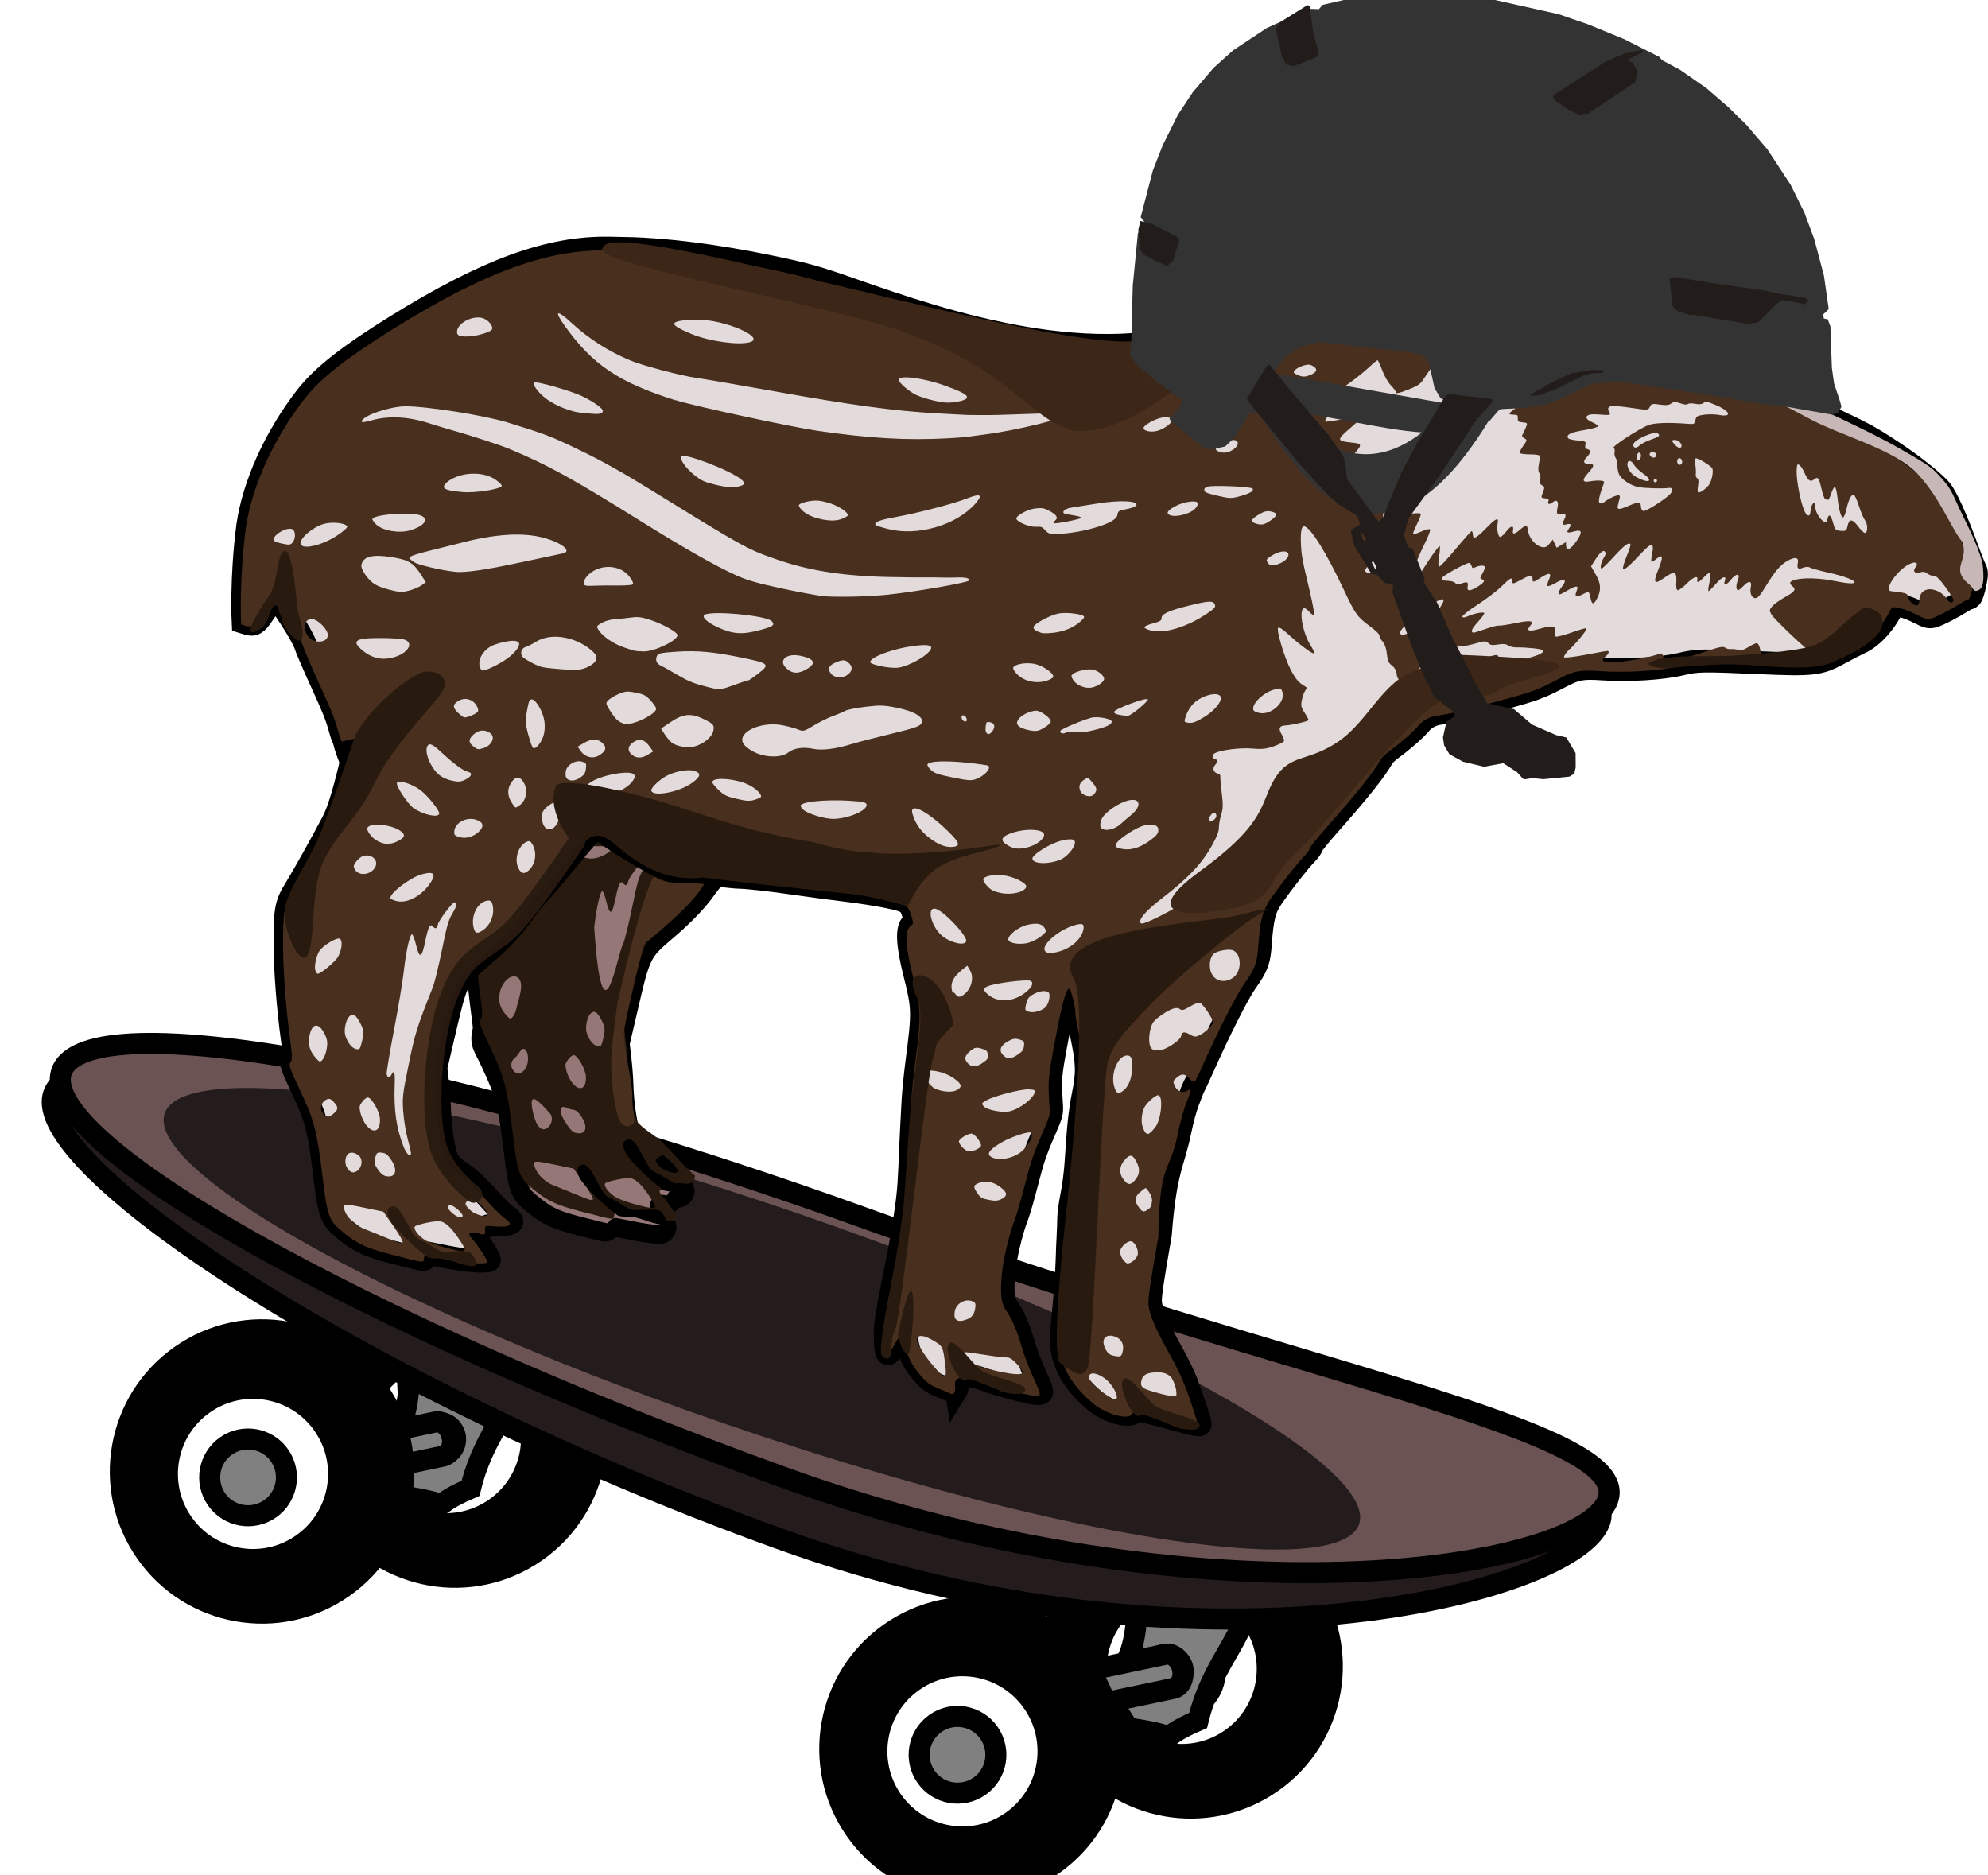 <?xml version="1.0" encoding="UTF-8" standalone="no"?>
<!-- Created with Inkscape (http://www.inkscape.org/) -->

<svg
   width="26.808mm"
   height="25.287mm"
   viewBox="0 0 26.808 25.287"
   version="1.1"
   id="svg5"
   xml:space="preserve"
   inkscape:version="1.2 (dc2aedaf03, 2022-05-15)"
   sodipodi:docname="skater_tapir.svg"
   xmlns:inkscape="http://www.inkscape.org/namespaces/inkscape"
   xmlns:sodipodi="http://sodipodi.sourceforge.net/DTD/sodipodi-0.dtd"
   xmlns="http://www.w3.org/2000/svg"
   xmlns:svg="http://www.w3.org/2000/svg"><sodipodi:namedview
     id="namedview7"
     pagecolor="#ffffff"
     bordercolor="#666666"
     borderopacity="1.0"
     inkscape:showpageshadow="2"
     inkscape:pageopacity="0.0"
     inkscape:pagecheckerboard="0"
     inkscape:deskcolor="#d1d1d1"
     inkscape:document-units="mm"
     showgrid="false"
     inkscape:zoom="2.1946698"
     inkscape:cx="47.843189"
     inkscape:cy="41.008447"
     inkscape:window-width="1916"
     inkscape:window-height="1027"
     inkscape:window-x="0"
     inkscape:window-y="0"
     inkscape:window-maximized="1"
     inkscape:current-layer="svg5" /><defs
     id="defs2"><inkscape:path-effect
       effect="simplify"
       id="path-effect2417"
       is_visible="true"
       lpeversion="1"
       steps="1"
       threshold="0"
       smooth_angles="360"
       helper_size="0"
       simplify_individual_paths="false"
       simplify_just_coalesce="false" /><circle
       transform="rotate(-112.41)"
       r="191.204"
       cy="40.459"
       cx="-177.314"
       id="path1460-0"
       style="fill:none;fill-opacity:1;stroke:#000000;stroke-width:40;stroke-linecap:round;stroke-linejoin:round;stroke-miterlimit:4;stroke-dasharray:none;stroke-opacity:1" /><circle
       transform="rotate(-112.41)"
       r="191.204"
       cy="40.459"
       cx="-177.314"
       id="path1460-0-7"
       style="fill:none;fill-opacity:1;stroke:#000000;stroke-width:40;stroke-linecap:round;stroke-linejoin:round;stroke-miterlimit:4;stroke-dasharray:none;stroke-opacity:1" /><circle
       transform="rotate(-112.41)"
       r="191.204"
       cy="40.459"
       cx="-177.314"
       id="path1460-0-1"
       style="fill:none;fill-opacity:1;stroke:#000000;stroke-width:40;stroke-linecap:round;stroke-linejoin:round;stroke-miterlimit:4;stroke-dasharray:none;stroke-opacity:1" /><filter
       inkscape:collect="always"
       style="color-interpolation-filters:sRGB"
       id="filter4168"
       x="-0.08"
       y="-0.454"
       width="1.16"
       height="1.908"><feGaussianBlur
         inkscape:collect="always"
         stdDeviation="0.568"
         id="feGaussianBlur4170" /></filter></defs><g
     id="g5491"
     transform="matrix(0.032,0.023,-0.023,0.032,54.314,-4.633)"><g
       id="g4335-6"
       stroke-width="7.2"
       stroke="#000000"
       transform="matrix(-0.332,0.943,-0.943,-0.332,497.54,2693.4)"
       fill-rule="evenodd"><path
         id="path4329-9"
         d="m -1137.4,1355.4 c 0,26.779 -21.709,48.487 -48.487,48.487 -26.779,0 -48.487,-21.708 -48.487,-48.487 0,-26.779 21.708,-48.487 48.487,-48.487 26.779,0 48.487,21.708 48.487,48.487 z" /><path
         id="path4331-2"
         transform="translate(-159.6,16.162)"
         fill="#ffffff"
         d="m -993.99,1340.3 c 0,16.179 -13.116,29.294 -29.294,29.294 -16.179,0 -29.294,-13.116 -29.294,-29.294 0,-16.179 13.116,-29.294 29.294,-29.294 16.179,0 29.294,13.116 29.294,29.294 z" /><path
         id="path4333-2"
         transform="translate(80.812,294.96)"
         fill="#808080"
         d="m -1248.5,1061.5 c 0,7.253 -5.879,13.132 -13.132,13.132 -7.253,0 -13.132,-5.879 -13.132,-13.132 0,-7.253 5.879,-13.132 13.132,-13.132 7.253,0 13.132,5.879 13.132,13.132 z" /></g><path
       id="rect4997-7-2"
       d="m -394.78,1084.3 c -24.881,10.781 -36.082,15.177 -15.344,40.656 12.882,22.994 -8.766,19.42 18.25,29.719 20.398,-10.641 7.917,0.566 17.844,-16.031 -10.213,-25.391 0.766,-39.106 -20.75,-54.344 z m 2.094,41.281 c 0.802,0 1.555,0.175 2.25,0.469 0.695,0.294 1.318,0.693 1.844,1.219 0.526,0.525 0.956,1.18 1.25,1.875 0.294,0.695 0.469,1.448 0.469,2.25 0,0.802 -0.175,1.555 -0.469,2.25 -0.294,0.695 -0.724,1.318 -1.25,1.844 -0.526,0.526 -1.149,0.956 -1.844,1.25 -0.695,0.294 -1.448,0.469 -2.25,0.469 -0.802,0 -1.555,-0.175 -2.25,-0.469 -0.695,-0.294 -1.349,-0.724 -1.875,-1.25 -0.526,-0.526 -0.925,-1.149 -1.219,-1.844 -0.294,-0.695 -0.469,-1.448 -0.469,-2.25 0,-0.802 0.175,-1.555 0.469,-2.25 0.294,-0.695 0.693,-1.35 1.219,-1.875 0.526,-0.526 1.18,-0.925 1.875,-1.219 0.695,-0.294 1.448,-0.469 2.25,-0.469 z"
       fill-rule="evenodd"
       stroke="#000000"
       stroke-width="7.2"
       fill="#808080" /><rect
       id="rect5007"
       transform="rotate(-47.552)"
       fill-rule="evenodd"
       rx="4.409"
       ry="5.748"
       height="11.983"
       width="44.316"
       stroke="#000000"
       y="468.06"
       x="-1138.6"
       stroke-width="7.2"
       fill="#808080" /><g
       id="g4335-7"
       stroke-width="7.2"
       stroke="#000000"
       transform="matrix(-0.332,0.943,-0.943,-0.332,247.02,2776.2)"
       fill-rule="evenodd"><path
         id="path4329-5"
         d="m -1137.4,1355.4 c 0,26.779 -21.709,48.487 -48.487,48.487 -26.779,0 -48.487,-21.708 -48.487,-48.487 0,-26.779 21.708,-48.487 48.487,-48.487 26.779,0 48.487,21.708 48.487,48.487 z" /><path
         id="path4331-4"
         transform="translate(-159.6,16.162)"
         fill="#ffffff"
         d="m -993.99,1340.3 c 0,16.179 -13.116,29.294 -29.294,29.294 -16.179,0 -29.294,-13.116 -29.294,-29.294 0,-16.179 13.116,-29.294 29.294,-29.294 16.179,0 29.294,13.116 29.294,29.294 z" /><path
         id="path4333-8"
         transform="translate(80.812,294.96)"
         fill="#808080"
         d="m -1248.5,1061.5 c 0,7.253 -5.879,13.132 -13.132,13.132 -7.253,0 -13.132,-5.879 -13.132,-13.132 0,-7.253 5.879,-13.132 13.132,-13.132 7.253,0 13.132,5.879 13.132,13.132 z" /></g><path
       id="rect4997-7"
       d="m -643.3,1165.1 c -24.881,10.781 -36.082,15.177 -15.344,40.656 12.882,22.994 -8.766,19.42 18.25,29.719 20.398,-10.641 7.917,0.566 17.844,-16.031 -10.213,-25.391 0.766,-39.106 -20.75,-54.344 z m 2.094,41.281 c 0.802,0 1.555,0.175 2.25,0.469 0.695,0.294 1.318,0.693 1.844,1.219 0.526,0.525 0.956,1.18 1.25,1.875 0.294,0.695 0.469,1.448 0.469,2.25 0,0.802 -0.175,1.555 -0.469,2.25 -0.294,0.695 -0.724,1.318 -1.25,1.844 -0.526,0.526 -1.149,0.956 -1.844,1.25 -0.695,0.294 -1.448,0.469 -2.25,0.469 -0.802,0 -1.555,-0.175 -2.25,-0.469 -0.695,-0.294 -1.349,-0.724 -1.875,-1.25 -0.526,-0.526 -0.925,-1.149 -1.219,-1.844 -0.294,-0.695 -0.469,-1.448 -0.469,-2.25 0,-0.802 0.175,-1.555 0.469,-2.25 0.294,-0.695 0.693,-1.35 1.219,-1.875 0.526,-0.526 1.18,-0.925 1.875,-1.219 0.695,-0.294 1.448,-0.469 2.25,-0.469 z"
       fill-rule="evenodd"
       stroke="#000000"
       stroke-width="7.2"
       fill="#808080" /><g
       id="g4325"
       stroke-width="7.2"
       stroke="#000000"
       transform="matrix(0.962,-0.272,0.272,0.962,-372.08,-246.53)"
       fill-rule="evenodd"><path
         id="path4298-2"
         transform="translate(6.061,20.203)"
         fill="#ffff00"
         d="m -278.8,1201.9 c 0,25.663 -108.66,101.02 -262.64,101.02 -153.98,0 -284.86,-32.926 -284.86,-58.589 0,-25.663 130.88,-34.345 284.86,-34.345 153.98,0 262.64,-33.744 262.64,-8.081 z"
         style="fill:#241c1c" /><path
         id="path4298"
         fill="#008080"
         d="m -272.74,1214 c 0,25.663 -114.72,88.893 -268.7,88.893 -153.98,0 -278.8,-20.804 -278.8,-46.467 0,-25.663 124.82,-46.467 278.8,-46.467 153.98,0 268.7,-21.622 268.7,4.041 z"
         style="fill:#6c5353" /></g><rect
       id="rect5007-4"
       transform="rotate(-47.552)"
       fill-rule="evenodd"
       rx="4.409"
       ry="5.748"
       height="11.983"
       width="44.316"
       stroke="#000000"
       y="338.97"
       x="-1366.9"
       stroke-width="7.2"
       fill="#808080" /><g
       id="g4335"
       stroke-width="7.2"
       stroke="#000000"
       transform="matrix(-0.332,0.943,-0.943,-0.332,200.56,2824.7)"
       fill-rule="evenodd"><path
         id="path4329"
         d="m -1137.4,1355.4 c 0,26.779 -21.709,48.487 -48.487,48.487 -26.779,0 -48.487,-21.708 -48.487,-48.487 0,-26.779 21.708,-48.487 48.487,-48.487 26.779,0 48.487,21.708 48.487,48.487 z" /><path
         id="path4331"
         transform="translate(-159.6,16.162)"
         fill="#ffffff"
         d="m -993.99,1340.3 c 0,16.179 -13.116,29.294 -29.294,29.294 -16.179,0 -29.294,-13.116 -29.294,-29.294 0,-16.179 13.116,-29.294 29.294,-29.294 16.179,0 29.294,13.116 29.294,29.294 z" /><path
         id="path4333"
         transform="translate(80.812,294.96)"
         fill="#808080"
         d="m -1248.5,1061.5 c 0,7.253 -5.879,13.132 -13.132,13.132 -7.253,0 -13.132,-5.879 -13.132,-13.132 0,-7.253 5.879,-13.132 13.132,-13.132 7.253,0 13.132,5.879 13.132,13.132 z" /></g><g
       id="g4335-4"
       stroke-width="7.2"
       stroke="#000000"
       transform="matrix(-0.332,0.943,-0.943,-0.332,453.09,2760.1)"
       fill-rule="evenodd"><path
         id="path4329-0"
         d="m -1137.4,1355.4 c 0,26.779 -21.709,48.487 -48.487,48.487 -26.779,0 -48.487,-21.708 -48.487,-48.487 0,-26.779 21.708,-48.487 48.487,-48.487 26.779,0 48.487,21.708 48.487,48.487 z" /><path
         id="path4331-5"
         transform="translate(-159.6,16.162)"
         fill="#ffffff"
         d="m -993.99,1340.3 c 0,16.179 -13.116,29.294 -29.294,29.294 -16.179,0 -29.294,-13.116 -29.294,-29.294 0,-16.179 13.116,-29.294 29.294,-29.294 16.179,0 29.294,13.116 29.294,29.294 z" /><path
         id="path4333-9"
         transform="translate(80.812,294.96)"
         fill="#808080"
         d="m -1248.5,1061.5 c 0,7.253 -5.879,13.132 -13.132,13.132 -7.253,0 -13.132,-5.879 -13.132,-13.132 0,-7.253 5.879,-13.132 13.132,-13.132 7.253,0 13.132,5.879 13.132,13.132 z" /></g></g><ellipse
     style="mix-blend-mode:normal;fill:#241c1c;stroke-width:0.426;stroke-linecap:round;stroke-linejoin:round;filter:url(#filter4168)"
     id="path3518"
     cx="13.904"
     cy="11.472"
     transform="rotate(18.98,-6.791,3.771)"
     rx="8.516"
     ry="1.501" /><g
     id="g3051"
     inkscape:label="tapir"
     transform="rotate(11.563,689.861,-343.005)"><path
       d="m -24.852,569.16 c -0.952,0.167 -2.112,0.871 -3.475,2.613 -1.36,1.738 -2.887,4.484 -4.549,8.521 -0.277,0.743 -0.375,1.093 -0.367,1.668 0.008,0.575 0.154,1.425 0.471,2.943 0.441,2.117 1.33,5.238 2.215,7.758 0.221,0.629 0.356,1.034 0.432,1.385 -0.062,1.228 0.131,1.052 1.158,2.457 1.76,2.344 2.279,3.395 3.553,7.221 0.555,1.666 0.885,2.541 1.166,2.984 0.281,0.444 0.495,0.572 1.217,0.945 1.299,0.672 1.953,0.824 4.072,0.928 1.261,0.062 1.706,0.075 2.035,0.078 0.104,-0.353 0.427,-0.596 0.795,-0.6 l 1.832,-0.016 c 0.757,-0.007 1.488,-0.059 2.09,-0.129 -0.252,-0.235 -0.535,-0.507 -0.67,-0.602 -0.173,-0.121 -0.331,-0.24 -0.477,-0.48 -0.145,-0.241 -0.204,-0.781 0.031,-1.104 0.236,-0.323 0.496,-0.385 0.703,-0.434 0.147,-0.035 0.295,-0.038 0.445,-0.045 0.063,-0.216 0.131,-0.47 0.309,-0.594 0.267,-0.187 0.409,-0.137 0.574,-0.152 -0.366,-0.242 -0.773,-0.527 -1.166,-0.82 -0.934,-0.698 -1.735,-1.171 -2.314,-1.404 -0.324,-0.131 -0.648,-0.288 -0.93,-0.447 -0.282,-0.159 -0.495,-0.27 -0.738,-0.529 -0.459,-0.489 -0.728,-1.132 -1.057,-1.98 -0.328,-0.849 -0.64,-1.86 -0.877,-2.875 -0.114,-0.489 -0.396,-1.467 -0.6,-2.084 0,0 0,-0.002 0,-0.002 l -0.389,-1.178 c -0.03,-0.092 -0.044,-0.188 -0.041,-0.285 l 0.08,-2.877 c 0.071,-2.562 0.093,-3.874 0.367,-4.957 0.274,-1.083 0.816,-1.79 1.674,-2.883 1.292,-1.647 2.209,-3.126 2.678,-4.264 0.058,-0.14 0.162,-0.303 0.234,-0.461 -0.548,-0.119 -1.048,-0.356 -1.492,-0.711 -1.003,-0.802 -1.914,-2.001 -2.891,-3.225 -0.976,-1.224 -2.003,-2.466 -3.043,-3.303 -1.04,-0.837 -2.01,-1.246 -3.057,-1.062 z"
       id="path1225-5-6-2"
       style="fill:#957777;fill-opacity:1;stroke:#000000;stroke-width:2.93;stroke-linecap:round;stroke-linejoin:round;stroke-miterlimit:4;stroke-dasharray:none;stroke-opacity:1"
       inkscape:original="M -24.851562 569.16016 C -25.803377 569.32735 -26.9631 570.03076 -28.326172 571.77344 C -29.685883 573.51182 -31.212758 576.25717 -32.875 580.29492 C -33.151872 581.03834 -33.249881 581.38774 -33.242188 581.96289 C -33.234488 582.53803 -33.088135 583.38803 -32.771484 584.90625 C -32.33002 587.02297 -31.441379 590.14459 -30.556641 592.66406 C -30.335805 593.29293 -30.200756 593.69771 -30.125 594.04883 C -30.18732 595.27641 -29.994182 595.10087 -28.966797 596.50586 C -27.207243 598.85012 -26.687651 599.90099 -25.414062 603.72656 C -24.859282 605.39297 -24.529052 606.26715 -24.248047 606.71094 C -23.967042 607.15474 -23.753218 607.28277 -23.03125 607.65625 C -21.73204 608.32833 -21.078602 608.48009 -18.958984 608.58398 C -17.697875 608.64578 -17.252841 608.65901 -16.923828 608.66211 C -16.819387 608.30929 -16.496846 608.06599 -16.128906 608.0625 L -14.296875 608.04688 C -13.539881 608.03988 -12.809304 607.98748 -12.207031 607.91797 C -12.459399 607.68327 -12.741832 607.41105 -12.876953 607.31641 C -13.050142 607.1951 -13.20826 607.07646 -13.353516 606.83594 C -13.498771 606.59543 -13.557841 606.05538 -13.322266 605.73242 C -13.08669 605.40946 -12.826241 605.34789 -12.619141 605.29883 C -12.472476 605.26413 -12.323995 605.26071 -12.173828 605.25391 C -12.111068 605.03835 -12.042828 604.78409 -11.865234 604.66016 C -11.597735 604.4735 -11.45627 604.52284 -11.291016 604.50781 C -11.657297 604.26574 -12.063748 603.98121 -12.457031 603.6875 C -13.391456 602.98966 -14.191767 602.51688 -14.771484 602.2832 C -15.095849 602.1524 -15.419013 601.99498 -15.701172 601.83594 C -15.98333 601.67691 -16.196348 601.56592 -16.439453 601.30664 C -16.898022 600.81756 -17.167817 600.17467 -17.496094 599.32617 C -17.824371 598.47767 -18.136503 597.46614 -18.373047 596.45117 C -18.486996 595.96217 -18.768732 594.98392 -18.972656 594.36719 C -18.972656 594.36719 -18.972656 594.36523 -18.972656 594.36523 L -19.361328 593.1875 C -19.391378 593.0955 -19.405244 592.99905 -19.402344 592.90234 L -19.322266 590.02539 C -19.251446 587.46326 -19.229536 586.15097 -18.955078 585.06836 C -18.680624 583.98576 -18.138684 583.27837 -17.28125 582.18555 C -15.989169 580.53874 -15.071754 579.05969 -14.603516 577.92188 C -14.545786 577.78161 -14.441981 577.61894 -14.369141 577.46094 C -14.917262 577.3416 -15.416871 577.10515 -15.861328 576.75 C -16.864406 575.94849 -17.775634 574.74902 -18.751953 573.52539 C -19.728272 572.30175 -20.755199 571.05941 -21.794922 570.22266 C -22.834644 569.38591 -23.804607 568.97626 -24.851562 569.16016 z "
       inkscape:radius="0"
       sodipodi:type="inkscape:offset"
       transform="matrix(0.155,0,0,0.155,96.677,51.521)" /><path
       transform="matrix(0.155,0,0,0.155,96.71,51.588)"
       d="m -25.008,568.557 c -0.952,0.167 -2.112,0.871 -3.475,2.613 -1.36,1.738 -2.887,4.484 -4.549,8.521 -0.277,0.743 -0.375,1.093 -0.367,1.668 0.008,0.575 0.154,1.425 0.471,2.943 0.441,2.117 1.33,5.238 2.215,7.758 0.221,0.629 0.356,1.034 0.432,1.385 0.076,0.351 0.079,0.751 -0.064,1.066 0.011,-0.024 0.045,-0.198 0.031,-0.273 -0.013,-0.076 -0.016,-0.041 0.051,0.072 0.133,0.226 0.491,0.726 1.141,1.592 1.76,2.344 2.279,3.395 3.553,7.221 0.555,1.666 0.885,2.541 1.166,2.984 0.281,0.444 0.495,0.572 1.217,0.945 1.299,0.672 1.953,0.824 4.072,0.928 1.377,0.068 1.946,0.088 2.223,0.086 a 0.837,0.837 0 0 1 0.607,-0.607 l 1.832,-0.016 c 0.757,-0.007 1.488,-0.059 2.09,-0.129 -0.252,-0.235 -0.535,-0.507 -0.67,-0.602 -0.173,-0.121 -0.331,-0.24 -0.477,-0.48 -0.145,-0.241 -0.204,-0.781 0.031,-1.104 0.236,-0.323 0.496,-0.385 0.703,-0.434 0.147,-0.035 0.295,-0.038 0.445,-0.045 0.063,-0.216 0.131,-0.47 0.309,-0.594 0.267,-0.187 0.409,-0.137 0.574,-0.152 -0.366,-0.242 -0.773,-0.527 -1.166,-0.82 -0.934,-0.698 -1.735,-1.171 -2.314,-1.404 -0.324,-0.131 -0.648,-0.288 -0.93,-0.447 -0.282,-0.159 -0.495,-0.27 -0.738,-0.529 -0.459,-0.489 -0.728,-1.132 -1.057,-1.98 -0.328,-0.849 -0.64,-1.86 -0.877,-2.875 -0.114,-0.489 -0.396,-1.467 -0.6,-2.084 a 0.837,0.837 0 0 1 0,-0.002 l -0.389,-1.178 a 0.837,0.837 0 0 1 -0.041,-0.285 l 0.08,-2.877 c 0.071,-2.562 0.093,-3.874 0.367,-4.957 0.274,-1.083 0.816,-1.79 1.674,-2.883 1.292,-1.647 2.209,-3.126 2.678,-4.264 0.058,-0.14 0.162,-0.303 0.234,-0.461 -0.548,-0.119 -1.048,-0.356 -1.492,-0.711 -1.003,-0.802 -1.914,-2.001 -2.891,-3.225 -0.976,-1.224 -2.003,-2.466 -3.043,-3.303 -1.04,-0.837 -2.01,-1.246 -3.057,-1.062 z"
       id="path1225-5-6"
       style="fill:#957777;fill-opacity:1;stroke:none;stroke-width:2;stroke-miterlimit:4;stroke-dasharray:none;stroke-opacity:1"
       inkscape:original="M -25.152344 567.73242 C -27.608015 568.16376 -30.447144 571.20451 -33.816406 579.39844 C -34.390706 580.94049 -34.384727 581.42196 -33.748047 584.47461 C -33.294457 586.64946 -32.399893 589.78083 -31.501953 592.33789 C -31.066413 593.57817 -30.994162 593.91546 -31.107422 594.16406 C -31.232132 594.43775 -31.096979 594.66642 -29.792969 596.4043 C -28.05399 598.72114 -27.633174 599.57812 -26.365234 603.38672 C -25.251544 606.73195 -25.067526 607.02337 -23.572266 607.79688 C -22.200936 608.50626 -21.31728 608.71049 -19.15625 608.81641 C -16.06974 608.96768 -16.28525 608.9823 -16.28125 608.61719 L -16.277344 608.29688 L -14.445312 608.28125 C -12.737512 608.26655 -11.061351 608.05316 -10.800781 607.81836 C -10.698111 607.72586 -11.938854 606.45732 -12.552734 606.02734 C -13.032224 605.69148 -12.871404 605.4707 -12.146484 605.4707 L -11.482422 605.4707 L -11.566406 605.08789 C -11.650006 604.70716 -11.646392 604.70632 -10.888672 604.61328 C -9.4238918 604.43343 -9.148303 604.12928 -10.095703 603.73633 C -10.401223 603.60961 -11.309131 603.01461 -12.113281 602.41406 C -13.083171 601.68973 -13.925824 601.18024 -14.615234 600.90234 C -15.186814 600.67186 -15.802915 600.32439 -15.984375 600.13086 C -16.495075 599.58618 -17.260514 597.60765 -17.714844 595.6582 C -17.840594 595.11856 -18.119864 594.14756 -18.333984 593.5 L -18.722656 592.32227 L -18.642578 589.44531 C -18.500958 584.32192 -18.492017 584.2825 -16.779297 582.09961 C -15.456717 580.41393 -14.502038 578.88989 -13.986328 577.63672 C -13.757198 577.07994 -13.316239 576.21264 -13.005859 575.70898 C -16.209891 578.46692 -19.749866 566.78348 -25.152344 567.73242 z "
       inkscape:radius="-0.83722776"
       sodipodi:type="inkscape:offset" /><path
       sodipodi:nodetypes="csscccssccccssccccscccccscsccsccccccsscccsscsccsccccccccsccccsccccccccscsccscccccccscccsscsccccccccscccsccsccsscssccscscscccccssccccccc"
       inkscape:connector-curvature="0"
       id="path1225-5"
       d="m 91.442,141.203 c -0.089,0.239 -0.088,0.313 0.011,0.785 0.07,0.336 0.209,0.821 0.348,1.217 0.067,0.192 0.079,0.244 0.061,0.282 -0.019,0.042 0.002,0.078 0.203,0.347 0.269,0.358 0.334,0.491 0.53,1.08 0.172,0.517 0.201,0.562 0.432,0.682 0.212,0.11 0.349,0.141 0.683,0.158 0.477,0.023 0.444,0.026 0.445,-0.031 l 6.18e-4,-0.05 0.283,-0.002 c 0.264,-0.002 0.524,-0.035 0.564,-0.071 0.016,-0.014 -0.176,-0.211 -0.271,-0.277 -0.074,-0.052 -0.049,-0.086 0.063,-0.086 h 0.103 l -0.013,-0.059 c -0.013,-0.059 -0.013,-0.059 0.105,-0.073 0.103,-0.001 0.143,-0.072 0.123,-0.136 -0.047,-0.02 -0.188,-0.112 -0.312,-0.205 -0.15,-0.112 -0.28,-0.191 -0.387,-0.234 -0.088,-0.036 -0.184,-0.089 -0.212,-0.119 -0.079,-0.084 -0.197,-0.39 -0.268,-0.692 -0.019,-0.084 -0.062,-0.234 -0.096,-0.334 l -0.06,-0.182 0.012,-0.445 c 0.022,-0.793 0.023,-0.798 0.288,-1.136 0.205,-0.261 0.352,-0.497 0.432,-0.69 0.035,-0.086 0.104,-0.22 0.152,-0.298 -0.721,0.621 -1.552,-3.485 -3.219,0.571 z m 2.066,4.323 c -0.089,-0.017 -0.199,-0.037 -0.245,-0.045 -0.102,-0.018 -0.217,-0.087 -0.271,-0.163 -0.077,-0.108 -0.067,-0.113 0.229,-0.112 l 0.27,6.1e-4 0.176,0.167 c 0.097,0.092 0.17,0.176 0.163,0.188 -0.013,0.022 -0.045,0.018 -0.323,-0.035 z m 0.615,-0.056 c -0.098,-0.035 -0.189,-0.113 -0.176,-0.152 0.009,-0.025 0.22,-0.121 0.303,-0.136 0.074,-0.014 0.171,0.041 0.306,0.173 0.169,0.165 0.163,0.173 -0.111,0.16 -0.131,-0.006 -0.267,-0.025 -0.321,-0.044 z m 0.273,-0.437 c -0.073,-0.045 -0.085,-0.074 -0.039,-0.092 0.038,-0.014 0.193,0.072 0.193,0.107 0,0.04 -0.077,0.032 -0.154,-0.015 z m 0.27,-0.066 c -0.036,-0.015 -0.078,-0.043 -0.094,-0.062 -0.025,-0.03 -0.023,-0.04 0.015,-0.079 l 0.044,-0.044 0.074,0.04 c 0.179,0.096 0.222,0.172 0.097,0.172 -0.039,0 -0.101,-0.012 -0.137,-0.027 z m -1.769,-0.239 c -0.051,-0.048 -0.172,-0.287 -0.131,-0.328 0.034,-0.034 0.208,0.103 0.262,0.14 0.055,0.038 0.061,0.14 0.011,0.195 -0.044,0.049 -0.085,0.047 -0.142,-0.007 z m 0.405,-0.067 c -0.059,-0.059 -0.144,-0.14 -0.139,-0.205 0.006,-0.07 0.087,-0.019 0.148,-0.025 0.055,-0.005 0.081,0.008 0.147,0.073 0.117,0.117 0.104,0.226 -0.027,0.226 -0.04,0 -0.081,-0.022 -0.129,-0.07 z m -0.19,-2.692 c -0.025,-0.271 -0.019,-0.507 0.011,-0.504 0.011,0.001 0.047,0.058 0.079,0.126 0.087,0.183 0.113,0.166 0.113,-0.077 0,-0.201 0.016,-0.249 0.069,-0.205 0.033,0.027 0.053,0.009 0.053,-0.048 0,-0.055 0.134,-0.335 0.16,-0.335 0.04,0 0.041,0.039 0.002,0.153 -0.035,0.101 -0.04,0.17 -0.04,0.515 0,0.219 -0.009,0.448 -0.019,0.508 -0.057,0.135 0.02,1.494 -0.427,-0.133 z m 0.123,2.103 c -0.037,-0.033 -0.085,-0.097 -0.105,-0.142 -0.035,-0.078 -0.035,-0.087 -0.004,-0.153 0.018,-0.039 0.047,-0.07 0.064,-0.07 0.054,0 0.189,0.155 0.213,0.245 0.046,0.169 -0.042,0.231 -0.168,0.12 z m -0.805,7.7e-4 c -0.054,-0.038 -0.059,-0.122 -0.011,-0.174 0.043,-0.048 0.054,-0.18 0.119,-0.128 0.064,0.051 0.083,0.211 0.028,0.281 -0.048,0.061 -0.073,0.066 -0.136,0.022 z m -0.267,-0.73 c -0.087,-0.073 -0.122,-0.15 -0.122,-0.266 0,-0.153 0.121,-0.317 0.224,-0.224 0.076,0.082 0.039,0.266 0.039,0.371 0,0.095 -0.027,0.172 -0.06,0.172 -0.01,0 -0.046,-0.024 -0.081,-0.053 z m 1.203,0.126 c -0.076,-0.081 -0.097,-0.133 -0.097,-0.233 0,-0.103 0.037,-0.165 0.091,-0.154 0.021,0.004 0.068,0.047 0.105,0.095 0.058,0.075 0.067,0.103 0.067,0.204 0,0.064 -0.006,0.123 -0.013,0.13 -0.03,0.03 -0.104,0.01 -0.152,-0.042 z m -1.426,-1.265 c -0.03,-0.056 -0.026,-0.217 0.008,-0.281 0.046,-0.087 0.185,-0.211 0.227,-0.203 0.047,0.009 0.062,0.133 0.029,0.243 -0.021,0.071 -0.189,0.28 -0.225,0.28 -0.01,0 -0.027,-0.018 -0.039,-0.039 z m 1.971,-1.002 c -0.059,-0.142 -0.016,-0.317 0.093,-0.375 0.062,-0.033 0.09,-0.015 0.118,0.079 0.031,0.105 0.002,0.231 -0.073,0.311 -0.07,0.074 -0.102,0.07 -0.137,-0.015 z m -1.172,-0.152 c -0.035,-0.056 0.2,-0.327 0.349,-0.403 0.156,-0.08 0.196,-0.044 0.127,0.112 -0.079,0.178 -0.239,0.31 -0.377,0.31 -0.048,0 -0.092,-0.009 -0.099,-0.02 z m -0.546,-0.283 c -0.031,-0.035 -0.033,-0.048 -0.01,-0.102 0.014,-0.034 0.045,-0.075 0.068,-0.092 0.099,-0.07 0.23,-0.006 0.204,0.1 -0.029,0.117 -0.189,0.174 -0.261,0.094 z m 2.283,-0.442 c -3.272,-0.782 -3.379,1.682 0,0 z m -2.085,-0.005 c -0.404,-0.4 0.894,-0.048 -2e-6,0 z"
       style="fill:#291a10;fill-opacity:1;stroke:none;stroke-width:0.309;stroke-miterlimit:4;stroke-dasharray:none;stroke-opacity:1" /><path
       sodipodi:nodetypes="cccscsscc"
       inkscape:connector-curvature="0"
       id="path1437"
       d="m 93.765,141.129 c -0.117,0.266 -0.142,1.765 -0.142,1.765 0,0 0.033,0.6 0.083,0.833 0.05,0.233 0.2,0.716 0.316,0.766 0.117,0.05 0.15,-0.083 0.15,-0.083 0,0 -0.072,-0.164 -0.101,-0.323 -0.029,-0.159 -0.177,-0.436 -0.283,-0.813 -0.014,-0.051 1e-6,-1.072 0.035,-1.231 1.459,-1.791 -0.06,-0.914 -0.06,-0.914 z"
       style="fill:#492f1d;fill-opacity:1;stroke:none;stroke-width:0.266px;stroke-linecap:butt;stroke-linejoin:miter;stroke-opacity:1" /><path
       sodipodi:nodetypes="cccccccccccsscsccscccsscscccccccccccccccscccccscssscccscscccccccssccccsccccscccssccsccccscccccccccscccccccccccsscccsscccccccscccccscscssscccscccccssccccccccsccccc"
       inkscape:connector-curvature="0"
       d="m 99.148,147.103 c 0.007,-0.019 0.003,-0.062 -0.01,-0.096 -0.048,-0.128 0.092,-0.167 0.411,-0.115 0.169,0.028 0.62,0.049 0.687,0.032 0.07,-0.018 0.067,-0.025 -0.099,-0.253 -0.073,-0.101 -0.175,-0.263 -0.226,-0.361 -0.107,-0.202 -0.195,-0.329 -0.299,-0.429 -0.087,-0.084 -0.124,-0.19 -0.155,-0.453 -0.025,-0.208 -0.015,-0.574 0.023,-0.793 0.011,-0.067 0.028,-0.285 0.038,-0.486 0.013,-0.283 0.031,-0.431 0.081,-0.665 0.063,-0.299 0.064,-0.302 0.03,-0.425 -0.091,-0.336 -0.094,-0.365 -0.103,-0.873 -0.009,-0.51 0.005,-0.719 0.047,-0.733 0.021,-0.007 0.149,0.265 0.149,0.317 0,0.012 0.055,0.149 0.121,0.304 0.153,0.356 0.181,0.475 0.182,0.779 8.8e-4,0.23 0.019,0.419 0.09,0.931 0.017,0.122 0.031,0.315 0.031,0.428 8e-5,0.113 0.009,0.25 0.019,0.304 0.011,0.054 0.029,0.166 0.042,0.249 0.012,0.084 0.031,0.197 0.041,0.253 0.033,0.183 0.079,0.522 0.102,0.759 0.013,0.128 0.036,0.3 0.052,0.383 0.056,0.286 0.277,0.539 0.629,0.72 0.194,0.1 0.495,0.114 0.523,0.025 0.013,-0.04 0.023,-0.041 0.279,-0.028 0.146,0.007 0.344,0.019 0.44,0.025 0.096,0.007 0.179,0.004 0.185,-0.005 0.01,-0.016 -0.046,-0.116 -0.29,-0.518 -0.045,-0.075 -0.174,-0.242 -0.285,-0.371 -0.249,-0.289 -0.367,-0.46 -0.408,-0.588 -0.024,-0.075 -0.036,-0.29 -0.054,-0.927 -0.111,-0.867 -0.021,-0.984 -0.021,-1.402 0,-0.182 0.012,-0.361 0.031,-0.458 0.046,-0.285 0.011,-0.059 0.101,-0.467 0.114,-0.521 0.263,-1.069 0.337,-1.238 0.107,-0.244 0.118,-0.314 0.087,-0.549 -0.047,-0.359 -0.04,-0.481 0.04,-0.665 0.095,-0.219 0.263,-0.554 0.325,-0.645 0.028,-0.042 0.051,-0.094 0.051,-0.115 0,-0.022 0.074,-0.168 0.166,-0.326 0.31,-0.537 0.475,-0.861 0.532,-1.044 0.008,-0.027 0.053,-0.091 0.1,-0.142 0.112,-0.122 0.262,-0.32 0.301,-0.396 0.045,-0.089 0.133,-0.163 0.237,-0.197 0.129,-0.043 0.334,-0.138 0.767,-0.357 0.416,-0.21 0.482,-0.251 0.726,-0.451 0.184,-0.15 0.259,-0.181 0.54,-0.218 0.338,-0.045 0.776,-0.163 1.018,-0.275 0.206,-0.095 0.26,-0.107 1.056,-0.234 0.674,-0.107 0.775,-0.14 0.99,-0.322 0.091,-0.077 0.21,-0.172 0.263,-0.212 0.146,-0.107 0.277,-0.33 0.338,-0.573 0.01,-0.039 0.18,-0.031 0.349,0.016 0.132,0.036 0.154,0.038 0.206,0.012 0.062,-0.031 0.224,-0.161 0.347,-0.279 0.042,-0.04 0.077,-0.068 0.077,-0.061 1.6e-4,0.007 0.009,-9.3e-4 0.02,-0.018 0.011,-0.017 0.02,-0.1 0.02,-0.184 2.3e-4,-0.12 -0.008,-0.163 -0.036,-0.196 -0.02,-0.023 -0.082,-0.116 -0.137,-0.206 -0.245,-0.401 -0.445,-0.679 -0.541,-0.751 -0.122,-0.091 -0.44,-0.252 -0.732,-0.369 -0.406,-0.163 -0.504,-0.19 -1.467,-0.402 -0.05,-0.011 -0.128,-0.028 -0.172,-0.038 -0.044,-0.01 -0.131,-0.028 -0.192,-0.04 -0.061,-0.012 -0.152,-0.03 -0.202,-0.041 -0.05,-0.01 -0.155,-0.028 -0.233,-0.039 -0.175,-0.025 -0.304,-0.067 -0.48,-0.155 -0.29,-0.145 -0.419,-0.185 -0.833,-0.261 -0.213,-0.039 -0.498,-0.135 -0.603,-0.203 -0.096,-0.062 -0.233,-0.094 -0.404,-0.093 -0.081,4.6e-4 -0.143,-0.009 -0.154,-0.024 -0.011,-0.013 -0.035,-0.074 -0.055,-0.135 -0.12,-0.372 -0.365,-0.626 -0.683,-0.707 -0.133,-0.034 -0.155,-0.034 -0.248,-0.007 -0.056,0.017 -0.128,0.049 -0.16,0.072 l -0.059,0.042 -0.032,-0.041 c -0.018,-0.023 -0.06,-0.081 -0.095,-0.13 -0.156,-0.222 -0.556,-0.333 -0.858,-0.237 -0.196,0.062 -0.352,0.247 -0.432,0.512 -0.081,0.269 -0.095,0.347 -0.095,0.543 0,0.213 -0.011,0.232 -0.182,0.317 -0.05,0.025 -0.178,0.095 -0.283,0.157 -0.106,0.061 -0.242,0.14 -0.302,0.175 -0.062,0.035 -0.234,0.185 -0.393,0.343 -0.156,0.154 -0.348,0.324 -0.427,0.377 -0.079,0.053 -0.195,0.148 -0.258,0.21 -1.455,0.91 -3.535,0.662 -4.873,0.478 -0.521,-0.072 -0.666,-0.082 -1.186,-0.083 -0.711,-0.001 -1.399,0.051 -1.911,0.146 -0.061,0.011 -0.161,0.03 -0.223,0.041 -0.802,0.147 -1.574,0.622 -2.621,1.613 -0.546,0.517 -0.833,0.857 -0.99,1.172 -0.302,0.613 -0.457,1.304 -0.424,1.861 0.053,0.725 0.199,1.287 0.199,1.287 l 0.059,0.006 c 0.092,0.01 0.125,-0.021 0.185,-0.173 0.03,-0.078 0.077,-0.162 0.104,-0.187 l 0.048,-0.045 0.213,0.212 c 0.117,0.116 0.237,0.255 0.268,0.307 0.03,0.053 0.159,0.239 0.287,0.415 0.268,0.367 0.322,0.449 0.405,0.612 0.033,0.065 0.068,0.124 0.079,0.13 0.116,0.245 0.162,0.224 0.157,0.356 -0.014,0.377 -0.039,0.623 -0.079,0.759 -0.09,0.31 -0.25,0.814 -0.31,0.976 -0.089,0.239 -0.088,0.313 0.011,0.785 0.07,0.336 0.209,0.821 0.348,1.217 0.067,0.192 0.079,0.244 0.061,0.282 -0.019,0.042 0.002,0.078 0.203,0.347 0.269,0.358 0.334,0.491 0.53,1.08 0.172,0.517 0.201,0.562 0.432,0.682 0.212,0.11 0.349,0.141 0.683,0.158 0.477,0.023 0.444,0.026 0.445,-0.031 l 5.41e-4,-0.05 0.283,-0.002 c 0.264,-0.002 0.524,-0.035 0.564,-0.071 0.016,-0.014 -0.176,-0.211 -0.271,-0.277 0.037,-0.142 0.197,-0.183 0.257,-0.219 0.227,-0.028 0.269,-0.075 0.123,-0.136 -0.047,-0.02 -0.188,-0.112 -0.312,-0.205 -0.15,-0.112 -0.28,-0.191 -0.387,-0.234 -0.088,-0.036 -0.184,-0.089 -0.212,-0.119 -0.079,-0.084 -0.197,-0.39 -0.268,-0.692 -0.019,-0.084 -0.062,-0.234 -0.096,-0.334 l -0.06,-0.182 0.012,-0.445 c 0.022,-0.793 0.023,-0.798 0.288,-1.136 0.205,-0.261 0.352,-0.497 0.432,-0.691 0.035,-0.086 0.104,-0.22 0.152,-0.298 0.048,-0.078 0.18,-0.319 0.294,-0.536 0.205,-0.392 0.266,-0.486 0.316,-0.486 0.014,0 0.12,0.04 0.234,0.088 0.201,0.085 0.557,0.207 0.745,0.254 0.076,0.019 0.122,0.016 0.282,-0.018 0.118,-0.026 0.268,-0.042 0.395,-0.042 0.112,-3.1e-4 0.277,-0.015 0.366,-0.031 0.089,-0.017 0.376,-0.043 0.637,-0.059 0.262,-0.015 0.621,-0.04 0.799,-0.055 0.178,-0.015 0.429,-0.026 0.559,-0.026 0.272,9.3e-4 0.307,0.015 0.383,0.158 0.047,0.089 0.048,0.093 0.012,0.132 -0.065,0.071 -0.011,0.284 0.16,0.64 0.212,0.44 0.225,0.495 0.274,1.174 0.013,0.178 0.037,0.415 0.054,0.526 0.017,0.111 0.038,0.252 0.047,0.314 0.009,0.061 0.027,0.175 0.039,0.253 0.053,0.329 0.063,0.391 0.082,0.526 0.038,0.257 0.058,0.7 0.059,1.295 8.03e-4,0.425 0.009,0.629 0.03,0.739 0.038,0.195 0.071,0.287 0.099,0.278 0.013,-0.004 0.04,-0.061 0.061,-0.127 0.079,-0.248 0.1,-0.265 0.145,-0.115 0.041,0.14 0.126,0.262 0.256,0.371 0.138,0.114 0.179,0.134 0.34,0.163 0.061,0.011 0.127,0.025 0.147,0.03 0.022,0.006 0.041,-0.003 0.049,-0.024 z"
       style="fill:#e3dbdb;stroke:#000000;stroke-width:0.309;stroke-miterlimit:4;stroke-dasharray:none;stroke-opacity:1"
       id="path1225-9" /><path
       sodipodi:nodetypes="cccccccccccsscsccscccsscsccccacccccccsccccccccscccccscssscccscscccccccssccccsccccscccssccsccccscsccccccccsccccccccccsscccssccccsccccscccccscscssscccscccccssccccccccsccccccsscczcczcccczzzcccscccccscccccccsssccsscccsccccccccccccsscccccccsccccsccccccccscsscscsccsccccccscccccscccsscscsccscscscscccccccccscccsccscccscccsccsssccscsccssscccsscsscssccsccccsscccscccccscccsccscscscsccscsssccccccscccccccccccsccscscccsscccsscccscsccscscccsccccccccccccccccccscccccccsccsccccsccscccccccccsccsccccccccccccccccscccccsccccccscscccccccsccccsscsccccscccccssssscscccccsccccscsccccsccsccccscccccccsccccccccccccccsccccscccsccccccccccccccccccccscccccsccccccccccccccscccccccscccccscccsccccscccccccscccscccccsscccscccccscccscccccccssccccscccscccccscccsscccssccscsccscccccccccccccccccccccscccscccccccssccsccccccccccccccccccscscsscccsccccsccccsccccsccccccccsccccccccccccccccccccsccccccscccssccccscccscccccsccccsscccccsscccccccscccccscccccscccccccccccccccccscccccccsscsccsccscscccsscscccccsccccccccccccccccccssccccccscccccsscsccsssccccccccscscccscccssccccccsccscccccccccscsccccccsccccccccccccccscccccccccccccccscccccccccccccccccccccssccscsccscsccscccccscscccccccsscscccccccccccccccsscscscccccscccccccccccccscscscssccscccccccccccsscccsccsccccssccscsccsccccccsccccccccsccccssscccccccccccccccccccccccccccccccccccccssscsccscsccccsccccsccccscccsscsccsccscccccccsczccscccszccccsscccccsscccscccscccccccccccscccccsccccsccccccccccccccscccsccscsccsccsccsccccccccsccccsccccccccccccscccccscccsccscccsccccccccccccsscccccccccccc"
       inkscape:connector-curvature="0"
       id="path1225"
       d="m 99.128,147.139 c 0.007,-0.019 0.003,-0.062 -0.01,-0.096 -0.048,-0.128 0.092,-0.167 0.411,-0.115 0.169,0.028 0.62,0.049 0.687,0.032 0.07,-0.018 0.067,-0.025 -0.099,-0.253 -0.073,-0.101 -0.175,-0.263 -0.226,-0.361 -0.107,-0.202 -0.195,-0.329 -0.299,-0.429 -0.087,-0.084 -0.124,-0.19 -0.155,-0.453 -0.025,-0.208 -0.015,-0.574 0.023,-0.793 0.011,-0.067 0.028,-0.285 0.038,-0.486 0.013,-0.283 0.031,-0.431 0.081,-0.665 0.063,-0.299 0.064,-0.302 0.03,-0.425 -0.091,-0.336 -0.094,-0.365 -0.103,-0.873 -0.009,-0.51 0.005,-0.719 0.047,-0.733 0.021,-0.007 0.149,0.265 0.149,0.317 0,0.012 0.055,0.149 0.121,0.304 0.153,0.356 0.181,0.475 0.182,0.779 8.8e-4,0.23 0.019,0.419 0.09,0.931 0.017,0.122 0.031,0.315 0.031,0.428 8e-5,0.113 0.009,0.25 0.019,0.304 0.011,0.054 0.029,0.166 0.042,0.249 0.012,0.084 0.031,0.197 0.041,0.253 0.033,0.183 0.078,0.522 0.102,0.759 0.013,0.128 0.036,0.3 0.052,0.383 0.056,0.286 0.277,0.539 0.629,0.72 0.194,0.1 0.495,0.114 0.523,0.025 0.013,-0.04 0.023,-0.041 0.279,-0.028 0.146,0.007 0.344,0.019 0.44,0.025 0.096,0.007 0.179,0.004 0.185,-0.006 0.01,-0.016 -0.181,-0.353 -0.29,-0.518 -0.086,-0.13 -0.174,-0.242 -0.285,-0.371 -0.249,-0.289 -0.367,-0.46 -0.408,-0.588 -0.024,-0.075 -0.036,-0.29 -0.054,-0.927 -0.192,-1.011 -0.021,-0.861 -0.021,-1.402 0,-0.182 0.012,-0.361 0.031,-0.458 0.017,-0.088 0.026,-0.165 0.02,-0.17 -0.006,-0.006 -0.028,0.006 -0.05,0.026 -0.051,0.046 -0.13,0.028 -0.176,-0.041 -0.032,-0.049 -0.032,-0.054 0.007,-0.106 0.054,-0.072 0.099,-0.078 0.172,-0.024 0.033,0.025 0.067,0.037 0.076,0.027 0.009,-0.009 0.032,-0.09 0.051,-0.179 0.114,-0.521 0.263,-1.069 0.337,-1.238 0.107,-0.244 0.118,-0.314 0.087,-0.549 -0.047,-0.359 -0.04,-0.481 0.04,-0.665 0.095,-0.219 0.263,-0.554 0.325,-0.645 0.028,-0.042 0.051,-0.094 0.051,-0.115 0,-0.022 0.074,-0.168 0.166,-0.326 0.31,-0.537 0.475,-0.861 0.532,-1.044 0.008,-0.027 0.053,-0.091 0.1,-0.142 0.112,-0.122 0.262,-0.32 0.301,-0.396 0.045,-0.089 0.133,-0.163 0.237,-0.197 0.129,-0.043 0.334,-0.138 0.767,-0.357 0.416,-0.21 0.482,-0.251 0.726,-0.451 0.184,-0.15 0.259,-0.181 0.54,-0.218 0.338,-0.045 0.776,-0.163 1.018,-0.275 0.206,-0.095 0.26,-0.107 1.056,-0.234 0.674,-0.107 0.775,-0.14 0.99,-0.322 0.091,-0.077 0.21,-0.172 0.263,-0.212 0.146,-0.107 0.277,-0.33 0.338,-0.573 0.01,-0.039 0.18,-0.031 0.349,0.016 0.132,0.036 0.154,0.038 0.206,0.012 0.062,-0.031 0.224,-0.161 0.347,-0.279 0.042,-0.04 0.077,-0.068 0.077,-0.061 1.6e-4,0.007 0.009,-9.3e-4 0.02,-0.018 0.011,-0.017 0.02,-0.1 0.02,-0.184 2.3e-4,-0.12 -0.008,-0.163 -0.036,-0.196 -0.02,-0.023 -0.082,-0.116 -0.137,-0.206 -0.245,-0.401 -0.445,-0.679 -0.541,-0.751 -0.122,-0.091 -0.44,-0.252 -0.732,-0.369 -0.406,-0.163 -0.504,-0.19 -1.467,-0.402 -0.05,-0.011 -0.128,-0.028 -0.172,-0.038 -0.044,-0.01 -0.131,-0.028 -0.192,-0.04 -0.061,-0.012 -0.152,-0.03 -0.202,-0.041 -0.05,-0.01 -0.155,-0.028 -0.233,-0.039 -0.175,-0.025 -0.304,-0.067 -0.48,-0.155 -0.29,-0.145 -0.419,-0.185 -0.833,-0.261 -0.213,-0.039 -0.498,-0.135 -0.603,-0.203 -0.096,-0.062 -0.233,-0.094 -0.404,-0.093 -0.081,4.7e-4 -0.143,-0.009 -0.154,-0.024 -0.011,-0.013 -0.035,-0.074 -0.055,-0.135 -0.12,-0.372 -0.365,-0.626 -0.683,-0.707 -0.133,-0.034 -0.155,-0.034 -0.248,-0.007 -0.056,0.017 -0.128,0.049 -0.16,0.072 l -0.059,0.042 -0.032,-0.041 c -0.018,-0.023 -0.06,-0.081 -0.095,-0.13 -0.156,-0.222 -0.556,-0.333 -0.858,-0.237 -0.196,0.062 -0.352,0.247 -0.432,0.512 -0.081,0.269 -0.094,0.347 -0.094,0.543 0,0.213 -0.011,0.232 -0.182,0.317 -0.05,0.025 -0.178,0.095 -0.283,0.157 -0.106,0.061 -0.242,0.14 -0.302,0.175 -0.062,0.035 -0.234,0.185 -0.393,0.343 -0.156,0.154 -0.348,0.324 -0.427,0.377 -0.079,0.053 -0.195,0.148 -0.258,0.21 -0.272,0.266 -0.981,0.505 -1.716,0.579 -1.004,0.101 -1.913,0.072 -3.157,-0.101 -0.521,-0.072 -0.666,-0.082 -1.186,-0.083 -0.711,-0.001 -1.399,0.051 -1.911,0.146 -0.061,0.011 -0.161,0.03 -0.223,0.041 -0.802,0.147 -1.574,0.622 -2.621,1.613 -0.546,0.517 -0.833,0.857 -0.99,1.172 -0.302,0.613 -0.457,1.304 -0.424,1.861 0.053,0.725 0.199,1.287 0.199,1.287 l 0.059,0.006 c 0.092,0.01 0.125,-0.021 0.185,-0.173 0.03,-0.078 0.077,-0.162 0.104,-0.187 l 0.048,-0.045 0.213,0.212 c 0.117,0.116 0.237,0.255 0.268,0.307 0.03,0.053 0.159,0.239 0.287,0.415 0.268,0.367 0.322,0.449 0.405,0.612 0.033,0.065 0.068,0.124 0.079,0.13 0.687,-0.355 0.348,0.142 0.078,1.115 -0.09,0.31 -0.25,0.814 -0.31,0.976 -0.089,0.239 -0.088,0.313 0.011,0.785 0.07,0.336 0.209,0.821 0.348,1.217 0.067,0.192 0.079,0.244 0.061,0.282 -0.019,0.042 0.002,0.078 0.203,0.347 0.269,0.358 0.334,0.491 0.53,1.08 0.172,0.517 0.201,0.562 0.432,0.682 0.212,0.11 0.349,0.141 0.683,0.158 0.477,0.023 0.444,0.026 0.445,-0.031 l 6.18e-4,-0.05 0.283,-0.002 c 0.264,-0.002 0.524,-0.035 0.564,-0.071 0.016,-0.014 -0.176,-0.211 -0.271,-0.277 -0.074,-0.052 -0.049,-0.086 0.063,-0.086 0.147,0.032 0.084,-0.056 0.09,-0.059 -0.013,-0.059 -0.013,-0.059 0.105,-0.073 0.227,-0.028 0.269,-0.075 0.123,-0.136 -0.047,-0.02 -0.188,-0.112 -0.312,-0.205 -0.15,-0.112 -0.28,-0.191 -0.387,-0.234 -0.088,-0.036 -0.184,-0.089 -0.212,-0.119 -0.079,-0.084 -0.197,-0.39 -0.268,-0.692 -0.019,-0.084 -0.062,-0.234 -0.096,-0.334 l -0.06,-0.182 0.012,-0.445 c 0.022,-0.793 0.023,-0.798 0.288,-1.136 0.205,-0.261 0.352,-0.497 0.432,-0.69 0.035,-0.086 0.104,-0.22 0.152,-0.298 0.048,-0.078 0.18,-0.319 0.294,-0.536 0.205,-0.392 0.266,-0.486 0.316,-0.486 0.014,0 0.12,0.04 0.234,0.088 0.201,0.085 0.557,0.207 0.745,0.254 0.076,0.019 0.122,0.016 0.282,-0.018 0.118,-0.026 0.268,-0.042 0.395,-0.042 0.112,-3.1e-4 0.277,-0.015 0.366,-0.031 0.089,-0.017 0.376,-0.043 0.637,-0.059 0.262,-0.015 0.621,-0.04 0.799,-0.055 0.178,-0.015 0.429,-0.026 0.559,-0.026 0.272,9.3e-4 0.307,0.015 0.383,0.158 0.047,0.089 0.048,0.093 0.012,0.132 -0.065,0.071 -0.011,0.284 0.16,0.64 0.212,0.44 0.225,0.495 0.274,1.174 0.013,0.178 0.037,0.415 0.054,0.526 0.017,0.111 0.038,0.252 0.047,0.314 0.009,0.061 0.027,0.175 0.039,0.253 0.053,0.329 0.063,0.391 0.082,0.526 0.038,0.257 0.058,0.7 0.059,1.295 8.05e-4,0.425 0.009,0.629 0.03,0.739 0.038,0.195 0.071,0.287 0.099,0.278 0.013,-0.004 0.04,-0.061 0.061,-0.127 0.079,-0.248 0.1,-0.265 0.145,-0.115 0.041,0.14 0.126,0.262 0.256,0.371 0.138,0.114 0.179,0.134 0.34,0.163 0.061,0.011 0.127,0.025 0.147,0.03 0.022,0.006 0.041,-0.003 0.049,-0.024 z m -0.339,-0.289 c -0.151,-0.114 -0.302,-0.272 -0.302,-0.315 0,-0.066 0.076,-0.077 0.214,-0.031 0.144,0.048 0.151,0.056 0.223,0.268 0.072,0.211 0.053,0.222 -0.135,0.079 z m 2.074,-0.282 c -0.011,-0.081 0.113,-0.077 0.23,-0.016 0.104,0.054 0.22,0.19 0.19,0.238 -0.046,0.029 -0.409,-0.141 -0.421,-0.222 z m 0.77,0.004 c -0.036,-0.015 -0.067,-0.026 -0.067,-0.085 0,-0.069 0.015,-0.121 0.159,-0.16 0.083,-0.022 0.151,-0.022 0.212,0.013 0.072,0.042 0.141,0.208 0.128,0.242 -0.013,0.034 -0.397,0.004 -0.432,-0.011 -0.035,-0.015 0.036,0.015 0,0 z m -2.37,0.116 c -0.1,-0.051 -0.145,-0.1 -0.105,-0.113 0.015,-0.005 0.132,-0.014 0.26,-0.019 0.128,-0.005 0.26,-0.015 0.294,-0.023 0.05,-0.011 0.08,-3.1e-4 0.162,0.056 0.055,0.038 0.101,0.082 0.101,0.098 0,0.04 -0.139,0.057 -0.407,0.049 -0.176,-0.005 -0.242,-0.015 -0.305,-0.047 z m -8.152,-0.078 c -0.089,-0.017 -0.199,-0.037 -0.245,-0.045 -0.102,-0.018 -0.217,-0.087 -0.271,-0.163 -0.077,-0.108 -0.067,-0.113 0.229,-0.112 l 0.27,6.2e-4 0.176,0.167 c 0.097,0.092 0.17,0.176 0.163,0.188 -0.013,0.022 -0.045,0.018 -0.323,-0.035 z m 0.615,-0.056 c -0.098,-0.035 -0.189,-0.113 -0.176,-0.152 0.009,-0.025 0.22,-0.121 0.303,-0.136 0.074,-0.014 0.171,0.041 0.306,0.173 0.169,0.165 0.163,0.173 -0.111,0.16 -0.131,-0.006 -0.267,-0.025 -0.321,-0.044 z m 9.283,-0.397 c -0.099,-0.117 -0.045,-0.219 0.101,-0.192 0.081,0.015 0.13,0.077 0.13,0.164 0,0.081 -0.011,0.09 -0.103,0.09 -0.06,0 -0.087,-0.013 -0.128,-0.062 z m -2.072,-0.002 c -0.013,-0.013 -0.024,-0.058 -0.024,-0.099 0,-0.098 0.094,-0.185 0.19,-0.176 0.052,0.005 0.064,0.016 0.07,0.064 0.011,0.095 -0.014,0.153 -0.083,0.195 -0.075,0.046 -0.118,0.05 -0.152,0.016 z m -6.938,-0.038 c -0.073,-0.045 -0.085,-0.074 -0.039,-0.092 0.038,-0.014 0.193,0.072 0.193,0.107 0,0.04 -0.077,0.032 -0.154,-0.015 z m 0.27,-0.066 c -0.036,-0.015 -0.078,-0.043 -0.094,-0.062 -0.025,-0.03 -0.023,-0.04 0.015,-0.079 l 0.044,-0.044 0.074,0.04 c 0.179,0.096 0.222,0.172 0.097,0.172 -0.039,0 -0.101,-0.012 -0.137,-0.027 z m -1.769,-0.239 c -0.051,-0.048 -0.064,-0.154 -0.023,-0.195 0.034,-0.034 0.1,-0.03 0.153,0.007 0.055,0.038 0.061,0.14 0.011,0.195 -0.044,0.049 -0.085,0.047 -0.142,-0.007 z m 0.405,-0.067 c -0.059,-0.059 -0.069,-0.082 -0.064,-0.147 0.006,-0.07 0.012,-0.077 0.073,-0.083 0.055,-0.005 0.081,0.008 0.147,0.073 0.117,0.117 0.104,0.226 -0.027,0.226 -0.04,0 -0.081,-0.022 -0.129,-0.07 z m 0.279,-0.371 c -0.148,-0.23 -0.229,-0.46 -0.286,-0.809 -0.024,-0.146 -0.047,-0.183 -0.067,-0.106 -0.013,0.05 -0.046,0.052 -0.065,0.005 -0.008,-0.019 -0.018,-0.29 -0.022,-0.602 -0.004,-0.312 -0.017,-0.676 -0.03,-0.809 -0.025,-0.271 -0.019,-0.507 0.011,-0.504 0.011,0.001 0.047,0.058 0.079,0.126 0.087,0.183 0.113,0.166 0.113,-0.077 0,-0.201 0.016,-0.249 0.069,-0.205 0.033,0.027 0.053,0.009 0.053,-0.048 0,-0.055 0.134,-0.335 0.16,-0.335 0.04,0 0.041,0.039 0.002,0.153 -0.035,0.101 -0.04,0.17 -0.04,0.515 0,0.219 -0.009,0.448 -0.019,0.508 -0.103,0.578 -0.111,0.656 -0.111,1.091 -7e-6,0.406 0.004,0.448 0.053,0.629 0.029,0.106 0.09,0.268 0.136,0.359 0.046,0.091 0.083,0.175 0.083,0.186 0,0.052 -0.062,0.012 -0.119,-0.076 z m -0.555,-0.186 c -0.037,-0.033 -0.085,-0.097 -0.105,-0.142 -0.035,-0.078 -0.035,-0.087 -0.004,-0.153 0.018,-0.039 0.047,-0.07 0.064,-0.07 0.054,0 0.189,0.155 0.213,0.245 0.046,0.169 -0.042,0.231 -0.168,0.12 z m -0.597,-0.033 c -0.054,-0.038 -0.059,-0.122 -0.011,-0.174 0.043,-0.048 0.07,-0.047 0.136,0.005 0.064,0.051 0.066,0.078 0.011,0.148 -0.048,0.061 -0.073,0.066 -0.136,0.022 z m 10.953,-0.241 c -0.027,-0.027 -0.05,-0.072 -0.05,-0.099 0,-0.062 0.073,-0.155 0.121,-0.155 0.05,0 0.121,0.093 0.121,0.158 0,0.056 -0.071,0.145 -0.116,0.145 -0.015,0 -0.05,-0.022 -0.077,-0.05 z m -2.095,-0.475 c -0.072,-0.072 -0.073,-0.092 -0.011,-0.134 0.088,-0.057 0.187,-0.06 0.297,-0.009 0.115,0.054 0.127,0.097 0.047,0.16 -0.039,0.031 -0.083,0.042 -0.163,0.042 -0.095,0 -0.118,-0.008 -0.169,-0.059 z m -9.125,-0.014 c -0.087,-0.073 -0.122,-0.15 -0.122,-0.266 0,-0.153 0.071,-0.192 0.166,-0.091 0.076,0.082 0.097,0.133 0.097,0.238 0,0.095 -0.027,0.172 -0.06,0.172 -0.01,0 -0.046,-0.024 -0.081,-0.053 z m 11.288,-0.244 c -0.071,-0.068 -0.072,-0.127 -0.004,-0.207 0.062,-0.074 0.048,-0.069 0.11,-0.011 0.062,0.058 0.097,0.162 0.037,0.226 -0.056,0.06 -0.073,0.059 -0.142,-0.008 z m -10.867,-0.021 c -0.076,-0.081 -0.097,-0.133 -0.097,-0.233 0,-0.103 0.037,-0.165 0.091,-0.154 0.021,0.004 0.068,0.047 0.105,0.095 0.058,0.075 0.067,0.103 0.067,0.204 0,0.064 -0.006,0.123 -0.013,0.13 -0.03,0.03 -0.104,0.01 -0.152,-0.042 z m 8.77,-0.246 c -0.044,-0.028 -0.01,-0.093 0.106,-0.199 0.116,-0.106 0.344,-0.238 0.377,-0.218 0.046,0.029 -0.003,0.192 -0.087,0.287 -0.104,0.119 -0.308,0.186 -0.396,0.13 z m 1.817,-0.061 c -0.071,-0.071 -0.078,-0.163 -0.019,-0.26 0.047,-0.077 0.079,-0.082 0.136,-0.02 0.094,0.104 0.104,0.186 0.035,0.293 -0.04,0.061 -0.081,0.057 -0.151,-0.014 z m -2.212,0.017 c -0.029,-0.023 -0.053,-0.052 -0.053,-0.065 0,-0.04 0.107,-0.136 0.152,-0.136 0.045,0 0.152,0.096 0.152,0.136 0,0.035 -0.102,0.107 -0.152,0.107 -0.025,0 -0.069,-0.019 -0.098,-0.042 z m -9.018,-0.584 c -0.03,-0.056 -0.026,-0.217 0.008,-0.281 0.046,-0.087 0.185,-0.211 0.227,-0.203 0.047,0.009 0.062,0.133 0.029,0.243 -0.021,0.071 -0.189,0.28 -0.225,0.28 -0.01,0 -0.027,-0.018 -0.039,-0.039 z m 9.196,-0.012 c -0.038,-0.03 -0.037,-0.032 0.025,-0.087 0.091,-0.079 0.424,-0.241 0.527,-0.257 0.072,-0.011 0.086,-0.008 0.086,0.02 0,0.089 -0.157,0.268 -0.283,0.323 -0.094,0.041 -0.304,0.042 -0.355,0.002 z m 2.172,-0.133 c -0.046,-0.061 -0.066,-0.175 -0.048,-0.271 0.013,-0.07 0.118,-0.213 0.156,-0.213 0.07,0 0.103,0.317 0.045,0.431 -0.067,0.131 -0.089,0.139 -0.154,0.053 z m -2.896,0.019 c -0.064,-0.033 -0.156,-0.122 -0.156,-0.152 0,-0.082 0.258,-0.093 0.42,-0.018 0.119,0.055 0.131,0.09 0.053,0.151 -0.06,0.048 -0.241,0.059 -0.317,0.019 z m 0.395,-0.414 c -0.059,-0.042 -0.057,-0.093 0.008,-0.17 0.046,-0.055 0.064,-0.062 0.136,-0.057 0.07,0.005 0.086,0.015 0.102,0.062 0.017,0.049 0.011,0.064 -0.049,0.126 -0.075,0.077 -0.128,0.088 -0.198,0.039 z m 1.999,-0.089 c -0.084,-0.164 -0.028,-0.424 0.095,-0.442 0.054,-0.008 0.08,0.038 0.098,0.174 0.017,0.13 -6.1e-4,0.228 -0.054,0.296 -0.057,0.073 -0.091,0.066 -0.139,-0.028 z m -1.554,-0.113 c -0.067,-0.047 -0.057,-0.116 0.028,-0.19 0.058,-0.051 0.088,-0.063 0.147,-0.058 0.067,0.006 0.074,0.012 0.08,0.073 0.005,0.053 -0.007,0.08 -0.064,0.137 -0.077,0.077 -0.123,0.086 -0.191,0.039 z M 91.514,142.284 c -0.059,-0.142 -0.016,-0.317 0.093,-0.375 0.062,-0.033 0.09,-0.015 0.118,0.079 0.032,0.105 0.002,0.231 -0.073,0.311 -0.07,0.074 -0.102,0.07 -0.137,-0.015 z m -1.172,-0.152 c -0.035,-0.056 0.2,-0.327 0.349,-0.403 0.156,-0.08 0.196,-0.044 0.127,0.112 -0.079,0.178 -0.239,0.31 -0.377,0.31 -0.048,0 -0.092,-0.009 -0.099,-0.02 z m 10.421,-0.131 c -0.035,-0.084 -0.038,-0.239 -0.007,-0.3 0.033,-0.065 0.161,-0.195 0.226,-0.229 0.038,-0.02 0.067,-0.023 0.091,-0.01 0.027,0.015 0.053,0.002 0.121,-0.06 0.047,-0.044 0.101,-0.079 0.12,-0.079 0.042,0 0.23,0.186 0.23,0.227 0,0.043 -0.081,0.157 -0.145,0.204 -0.047,0.035 -0.063,0.036 -0.126,0.016 -0.085,-0.028 -0.114,-0.016 -0.114,0.047 0,0.051 -0.144,0.202 -0.223,0.233 -0.099,0.039 -0.142,0.028 -0.173,-0.048 z m -2.729,-0.128 c -0.076,-0.108 -0.059,-0.212 0.058,-0.35 l 0.052,-0.061 0.051,0.057 c 0.087,0.097 0.058,0.288 -0.055,0.367 -0.059,0.041 -0.106,-0.078 -0.106,-0.013 z m 0.991,-0.063 c 0.002,-0.073 0.013,-0.1 0.066,-0.146 0.068,-0.061 0.147,-0.089 0.195,-0.071 0.036,0.014 0.041,0.137 0.009,0.197 -0.033,0.061 -0.143,0.121 -0.211,0.114 -0.058,-0.005 -0.061,-0.01 -0.059,-0.095 z m -9.23,0.039 c -0.031,-0.035 -0.033,-0.048 -0.01,-0.102 0.014,-0.034 0.045,-0.075 0.068,-0.092 0.099,-0.07 0.23,-0.006 0.204,0.1 -0.029,0.117 -0.189,0.174 -0.261,0.094 z m 8.712,-0.056 c -0.109,-0.054 -0.101,-0.092 0.034,-0.152 0.172,-0.077 0.447,-0.162 0.482,-0.149 0.049,0.019 0.035,0.081 -0.04,0.169 -0.132,0.154 -0.325,0.208 -0.476,0.132 z m -6.561,-0.412 c -0.082,-0.11 -0.054,-0.309 0.051,-0.371 0.03,-0.018 0.045,-0.011 0.084,0.037 0.083,0.103 0.082,0.265 -0.003,0.359 -0.044,0.049 -0.083,0.041 -0.133,-0.025 z m -1.952,0.021 c -0.069,-0.026 -0.148,-0.097 -0.148,-0.133 0,-0.079 0.293,-0.118 0.436,-0.059 0.082,0.034 0.088,0.069 0.025,0.126 -0.098,0.089 -0.196,0.11 -0.312,0.066 z m 7.743,-0.263 c -0.17,-0.086 -0.296,-0.343 -0.168,-0.343 0.107,0 0.494,0.27 0.494,0.344 0,0.069 -0.189,0.068 -0.326,-0.001 z m -6.734,-0.066 c -0.013,-0.115 0.117,-0.224 0.254,-0.212 0.097,0.008 0.128,0.058 0.084,0.132 -0.054,0.092 -0.155,0.15 -0.249,0.143 -0.073,-0.005 -0.082,-0.012 -0.088,-0.063 z m 8.144,-0.006 c -0.11,-0.042 0.091,-0.32 0.313,-0.434 0.095,-0.048 0.12,-0.039 0.12,0.043 0,0.132 -0.122,0.288 -0.283,0.361 -0.102,0.046 -0.106,0.047 -0.15,0.03 z m -0.531,-0.059 c -0.021,-0.055 0.096,-0.194 0.205,-0.245 0.125,-0.058 0.195,-0.06 0.243,-0.007 0.036,0.04 0.035,0.043 -0.023,0.116 -0.033,0.042 -0.1,0.096 -0.149,0.121 -0.105,0.054 -0.258,0.062 -0.276,0.015 z m 2.771,-0.109 c -0.058,-0.086 -0.063,-0.224 -0.01,-0.271 0.058,-0.053 0.188,-0.099 0.241,-0.086 0.12,0.03 0.167,0.245 0.077,0.352 -0.09,0.107 -0.237,0.109 -0.307,0.005 z m -10.984,-0.022 c -0.091,-0.04 -0.301,-0.251 -0.288,-0.29 0.016,-0.045 0.198,-0.027 0.328,0.033 0.11,0.051 0.314,0.22 0.314,0.261 0,0.061 -0.211,0.058 -0.354,-0.004 z m 1.75,-0.147 c -0.057,-0.094 -0.051,-0.164 0.023,-0.247 0.109,-0.124 0.18,-0.081 0.18,0.107 0,0.184 -0.124,0.27 -0.203,0.141 z m 2.586,-0.081 c 0.003,-0.042 0.001,-0.076 -0.004,-0.076 -0.005,0 -0.063,0.015 -0.127,0.033 -0.108,0.03 -0.283,0.051 -0.704,0.082 -0.303,0.022 -0.739,-0.072 -1.23,-0.267 -0.062,-0.025 -0.029,-0.074 0.067,-0.101 0.05,-0.014 0.2,-0.063 0.332,-0.109 0.133,-0.046 0.253,-0.08 0.268,-0.074 0.016,0.006 0.027,0.042 0.027,0.087 6.19e-4,0.131 0.015,0.137 0.184,0.076 0.182,-0.066 0.261,-0.082 0.261,-0.054 0,0.012 -0.009,0.027 -0.02,0.034 -0.044,0.027 -0.016,0.051 0.059,0.051 0.078,0 0.146,-0.011 0.44,-0.074 0.16,-0.034 0.2,-0.026 0.168,0.034 -0.011,0.021 -0.013,0.042 -0.005,0.047 0.022,0.013 0.196,-0.019 0.354,-0.065 0.142,-0.042 0.176,-0.032 0.133,0.036 -0.014,0.022 -0.018,0.048 -0.009,0.057 0.023,0.023 0.726,0.012 0.883,-0.014 0.072,-0.012 0.179,-0.032 0.238,-0.044 0.08,-0.017 0.126,-0.017 0.186,0.001 0.077,0.023 0.117,0.055 0.096,0.076 -0.005,0.005 -0.116,0.031 -0.245,0.058 -0.131,0.027 -0.294,0.075 -0.369,0.11 -0.148,0.069 -0.19,0.077 -0.19,0.033 0,-0.055 -0.033,-0.049 -0.188,0.031 -0.116,0.06 -0.165,0.076 -0.191,0.062 -0.024,-0.013 -0.082,-0.007 -0.177,0.018 -0.078,0.02 -0.164,0.035 -0.192,0.033 -0.045,-0.003 -0.05,-0.011 -0.045,-0.08 z m -3.07,-0.127 c -0.071,-0.081 -0.083,-0.176 -0.032,-0.274 0.04,-0.077 0.093,-0.076 0.16,0.003 0.067,0.08 0.072,0.211 0.01,0.289 -0.023,0.029 -0.049,0.053 -0.059,0.053 -0.009,0 -0.045,-0.032 -0.079,-0.071 z m 8.639,-0.122 c 0,-0.06 0.078,-0.183 0.219,-0.346 0.302,-0.35 0.443,-0.577 0.528,-0.853 0.041,-0.131 0.05,-0.194 0.039,-0.247 -0.008,-0.039 -0.01,-0.117 -0.004,-0.174 0.009,-0.083 -8.1e-4,-0.14 -0.052,-0.29 -0.035,-0.103 -0.063,-0.2 -0.063,-0.215 0,-0.016 -0.017,-0.028 -0.038,-0.028 -0.058,0 -0.091,-0.05 -0.065,-0.099 0.03,-0.055 0.027,-0.084 -0.008,-0.084 -0.041,0 -0.059,-0.037 -0.033,-0.069 0.046,-0.056 0.323,-0.153 0.487,-0.171 0.129,-0.015 0.187,-0.032 0.277,-0.086 0.062,-0.037 0.118,-0.08 0.124,-0.095 0.006,-0.015 -0.015,-0.053 -0.045,-0.085 -0.065,-0.068 -0.057,-0.11 0.024,-0.13 0.084,-0.021 0.29,-0.116 0.29,-0.133 0,-0.008 -0.032,-0.047 -0.071,-0.086 -0.061,-0.061 -0.071,-0.084 -0.071,-0.165 0,-0.052 0.01,-0.112 0.021,-0.134 0.017,-0.032 0.014,-0.042 -0.015,-0.051 -0.093,-0.03 -0.142,-0.068 -0.234,-0.18 -0.119,-0.146 -0.306,-0.496 -0.279,-0.523 0.011,-0.011 0.065,0.009 0.137,0.053 0.179,0.108 0.388,0.206 0.404,0.19 0.008,-0.008 -0.023,-0.053 -0.069,-0.1 -0.128,-0.131 -0.244,-0.411 -0.192,-0.464 0.014,-0.014 0.041,-0.006 0.083,0.025 0.034,0.025 0.069,0.04 0.076,0.033 0.007,-0.007 -0.051,-0.153 -0.13,-0.322 -0.179,-0.384 -0.197,-0.429 -0.236,-0.583 -0.04,-0.154 -0.041,-0.242 -0.004,-0.242 0.09,0 0.36,0.285 0.702,0.742 0.215,0.287 0.243,0.312 0.45,0.408 0.075,0.035 0.137,0.075 0.137,0.091 0,0.015 0.025,0.046 0.056,0.069 0.036,0.027 0.069,0.081 0.091,0.152 0.028,0.088 0.048,0.117 0.098,0.14 0.042,0.02 0.071,0.054 0.086,0.099 0.019,0.058 0.037,0.073 0.112,0.095 0.067,0.019 0.11,0.02 0.172,0.004 0.249,-0.066 0.444,-0.133 0.583,-0.203 0.157,-0.079 0.264,-0.099 0.291,-0.054 0.027,0.043 -0.117,0.138 -0.458,0.305 -0.436,0.212 -0.539,0.283 -0.643,0.444 -0.098,0.152 -0.333,0.61 -0.389,0.76 -0.055,0.147 -0.179,0.329 -0.225,0.329 -0.041,0 -0.079,0.057 -0.079,0.12 0,0.023 -0.018,0.053 -0.041,0.067 -0.022,0.014 -0.041,0.041 -0.041,0.06 0,0.019 -0.021,0.048 -0.045,0.066 -0.046,0.031 -0.115,0.13 -0.206,0.295 -0.028,0.05 -0.072,0.117 -0.098,0.149 -0.041,0.05 -0.054,0.055 -0.089,0.036 -0.034,-0.018 -0.049,-0.014 -0.088,0.027 -0.026,0.027 -0.062,0.054 -0.081,0.06 -0.019,0.006 -0.045,0.035 -0.058,0.064 -0.048,0.105 -0.503,0.668 -0.711,0.879 -0.202,0.206 -0.548,0.483 -0.602,0.484 -0.014,8e-5 -0.025,-0.014 -0.025,-0.031 z m -2.11,-0.04 c -0.042,-0.028 -0.076,-0.065 -0.076,-0.082 0,-0.051 0.158,-0.109 0.298,-0.109 0.134,-4.7e-4 0.289,0.048 0.289,0.09 0,0.072 -0.164,0.151 -0.314,0.152 -0.098,6.2e-4 -0.137,-0.009 -0.197,-0.051 z m -7.541,0.012 c -0.138,-0.07 -0.271,-0.27 -0.238,-0.356 0.018,-0.047 0.063,-0.035 0.21,0.054 0.176,0.108 0.327,0.179 0.384,0.179 0.076,3.1e-4 0.078,0.044 0.005,0.105 -0.056,0.047 -0.088,0.057 -0.176,0.057 -0.067,0 -0.137,-0.015 -0.185,-0.039 z m 1.967,-0.215 c -0.028,-0.072 0.165,-0.215 0.395,-0.295 0.193,-0.066 0.259,-0.041 0.199,0.077 -0.075,0.145 -0.263,0.248 -0.454,0.249 -0.097,4.6e-4 -0.13,-0.007 -0.139,-0.031 z m -0.286,-0.094 c -0.013,-0.013 -0.024,-0.053 -0.024,-0.089 0,-0.087 0.1,-0.175 0.19,-0.166 0.057,0.006 0.064,0.013 0.069,0.082 0.005,0.062 -0.005,0.087 -0.054,0.137 -0.063,0.063 -0.139,0.078 -0.181,0.036 z m 1.159,-0.057 c -0.017,-0.027 0.051,-0.134 0.135,-0.216 0.094,-0.091 0.28,-0.172 0.375,-0.164 0.106,0.009 0.107,0.056 0.005,0.167 -0.141,0.153 -0.469,0.289 -0.515,0.213 z m 3.804,-0.128 c -0.135,-0.065 -0.226,-0.15 -0.291,-0.273 -0.082,-0.154 0.188,-0.081 0.53,0.142 0.163,0.107 0.188,0.147 0.111,0.178 -0.093,0.037 -0.206,0.022 -0.35,-0.047 z m -6.284,0.017 c -0.074,-0.038 -0.076,-0.088 -0.007,-0.17 0.056,-0.066 0.136,-0.082 0.212,-0.041 0.072,0.039 0.04,0.158 -0.057,0.211 -0.07,0.038 -0.075,0.038 -0.147,6.1e-4 z m 7.698,-0.021 c -0.02,-0.051 0.201,-0.259 0.342,-0.322 0.129,-0.058 0.178,-0.055 0.178,0.011 0,0.066 -0.074,0.195 -0.14,0.241 -0.141,0.1 -0.353,0.14 -0.38,0.07 z m -3.138,-0.019 c -0.037,-0.015 -0.067,-0.041 -0.067,-0.058 0,-0.053 0.312,-0.15 0.627,-0.195 0.204,-0.029 0.243,-0.026 0.243,0.018 0,0.083 -0.235,0.234 -0.415,0.267 -0.105,0.019 -0.304,0.002 -0.389,-0.033 z m -1.19,-0.04 c -0.054,-0.033 -0.102,-0.072 -0.106,-0.085 -0.026,-0.08 0.343,-0.12 0.522,-0.056 0.088,0.031 0.16,0.082 0.16,0.113 0,0.009 -0.034,0.035 -0.076,0.058 -0.062,0.033 -0.107,0.04 -0.239,0.036 -0.141,-0.005 -0.177,-0.013 -0.261,-0.066 z m 3.944,-0.06 c -0.088,-0.037 -0.085,-0.082 0.009,-0.146 0.173,-0.117 0.449,-0.166 0.465,-0.083 0.011,0.059 -0.078,0.159 -0.186,0.21 -0.12,0.056 -0.188,0.06 -0.288,0.018 z m -6.612,-0.158 c -0.067,-0.136 -0.078,-0.176 -0.081,-0.312 -0.003,-0.137 9.28e-4,-0.157 0.033,-0.164 0.056,-0.011 0.186,0.138 0.227,0.26 0.022,0.065 0.031,0.138 0.025,0.193 -0.011,0.098 -0.065,0.197 -0.102,0.186 -0.013,-0.004 -0.059,-0.077 -0.101,-0.163 z m 0.741,0.076 -0.057,-0.051 0.079,-0.07 c 0.088,-0.079 0.175,-0.092 0.25,-0.039 0.059,0.042 0.057,0.086 -0.009,0.155 -0.072,0.076 -0.183,0.078 -0.263,0.006 z m 0.666,-0.102 c -0.059,-0.041 -0.057,-0.1 0.005,-0.162 0.066,-0.066 0.138,-0.063 0.218,0.011 l 0.066,0.061 -0.066,0.061 c -0.074,0.068 -0.153,0.078 -0.223,0.029 z m -2.388,-0.07 c -0.091,-0.056 -0.101,-0.094 -0.04,-0.155 0.072,-0.072 0.181,-0.072 0.252,-0.002 0.032,0.032 0.048,0.065 0.041,0.085 -0.013,0.033 -0.13,0.113 -0.165,0.113 -0.011,0 -0.05,-0.018 -0.087,-0.041 z m 9.042,-0.042 c 0,-0.063 0.231,-0.294 0.334,-0.333 0.119,-0.045 0.181,-0.034 0.189,0.036 0.005,0.043 -0.016,0.079 -0.091,0.16 -0.113,0.121 -0.224,0.179 -0.345,0.179 -0.074,3.1e-4 -0.086,-0.006 -0.086,-0.042 z m -6.148,-0.148 c -0.03,-0.016 -0.082,-0.057 -0.114,-0.091 l -0.06,-0.063 0.1,-0.103 c 0.153,-0.157 0.254,-0.187 0.454,-0.133 0.127,0.034 0.142,0.048 0.142,0.126 0,0.082 -0.089,0.194 -0.2,0.253 -0.087,0.046 -0.245,0.052 -0.322,0.012 z m 5.888,-0.07 c -0.012,-0.085 0.017,-0.147 0.121,-0.257 0.122,-0.129 0.264,-0.196 0.313,-0.147 0.037,0.037 0.013,0.113 -0.068,0.211 -0.03,0.036 -0.072,0.09 -0.093,0.12 -0.087,0.125 -0.259,0.171 -0.273,0.074 z m -4.801,-0.034 c -0.048,-0.017 -0.104,-0.046 -0.124,-0.064 -0.142,-0.128 0.152,-0.356 0.459,-0.358 0.078,-3.1e-4 0.176,0.006 0.218,0.014 0.072,0.014 0.082,0.009 0.192,-0.093 0.064,-0.06 0.166,-0.139 0.227,-0.177 0.061,-0.037 0.13,-0.085 0.153,-0.105 0.023,-0.02 0.138,-0.069 0.257,-0.108 0.189,-0.063 0.24,-0.071 0.42,-0.071 0.226,0 0.365,0.045 0.365,0.119 0,0.057 -0.045,0.085 -0.405,0.255 -0.184,0.086 -0.389,0.187 -0.455,0.223 -0.217,0.118 -0.381,0.172 -0.515,0.172 -0.129,0 -0.249,0.044 -0.306,0.113 -0.083,0.1 -0.317,0.138 -0.486,0.079 z m -1.856,-0.039 c -0.03,-0.016 -0.089,-0.067 -0.132,-0.113 -0.074,-0.08 -0.076,-0.086 -0.046,-0.132 0.017,-0.026 0.072,-0.076 0.121,-0.11 0.077,-0.053 0.108,-0.062 0.22,-0.062 0.113,0 0.141,0.008 0.215,0.061 0.047,0.034 0.09,0.075 0.097,0.092 0.026,0.069 -0.256,0.288 -0.374,0.29 -0.026,4.6e-4 -0.071,-0.012 -0.101,-0.028 z m 4.27,-0.194 c -0.037,-0.023 -0.064,-0.052 -0.059,-0.066 0.015,-0.046 0.223,-0.097 0.508,-0.126 0.156,-0.016 0.291,-0.024 0.3,-0.018 0.048,0.029 -0.026,0.147 -0.133,0.213 -0.052,0.032 -0.103,0.038 -0.305,0.038 -0.208,0 -0.252,-0.006 -0.31,-0.041 z m -7.817,-0.035 c -0.137,-0.069 -0.151,-0.116 -0.047,-0.159 0.073,-0.03 0.31,-0.08 0.489,-0.103 0.253,-0.032 0.157,0.215 -0.116,0.298 -0.106,0.032 -0.215,0.02 -0.326,-0.036 z m -0.778,-0.054 c -0.098,-0.098 -0.088,-0.218 0.019,-0.231 0.068,-0.008 0.206,0.078 0.238,0.149 0.054,0.118 -0.154,0.185 -0.257,0.082 z m 12.412,-0.062 c 0.026,-0.058 0.06,-0.066 0.078,-0.02 0.016,0.041 -0.053,0.119 -0.081,0.091 -0.013,-0.013 -0.012,-0.037 0.003,-0.071 z m -1.788,0.021 c -0.037,-0.056 -0.026,-0.111 0.031,-0.162 0.037,-0.033 0.042,-0.032 0.111,0.023 0.076,0.061 0.085,0.087 0.051,0.15 -0.032,0.06 -0.151,0.053 -0.193,-0.011 z m -8.265,-0.01 c -0.046,-0.086 -0.012,-0.21 0.084,-0.299 0.026,-0.025 0.101,-0.068 0.167,-0.097 0.217,-0.096 0.269,-0.035 0.133,0.156 -0.072,0.102 -0.292,0.279 -0.345,0.279 -0.009,0 -0.027,-0.018 -0.038,-0.039 z m 0.697,-0.191 c -0.056,-0.015 -0.122,-0.038 -0.147,-0.051 -0.058,-0.031 -0.059,-0.114 -0.001,-0.145 0.024,-0.013 0.083,-0.06 0.132,-0.105 0.18,-0.166 0.54,-0.168 0.788,-0.006 0.073,0.048 0.063,0.118 -0.027,0.192 -0.085,0.07 -0.147,0.089 -0.379,0.117 -0.235,0.028 -0.253,0.028 -0.365,-0.002 z m 1.944,-0.236 c -0.1,-0.035 -0.205,-0.069 -0.233,-0.075 -0.072,-0.016 -0.101,-0.044 -0.101,-0.099 0,-0.059 0.025,-0.072 0.263,-0.137 0.261,-0.07 0.477,-0.094 0.852,-0.094 0.396,0 0.41,0.009 0.269,0.171 -0.053,0.062 -0.102,0.112 -0.109,0.112 -0.007,0 -0.067,0.033 -0.133,0.074 -0.226,0.138 -0.206,0.132 -0.424,0.121 -0.156,-0.008 -0.244,-0.025 -0.385,-0.074 z m 4.203,-0.147 c -0.006,-0.07 -0.002,-0.076 0.046,-0.076 0.064,0 0.085,0.045 0.054,0.114 -0.035,0.077 -0.092,0.055 -0.1,-0.038 z m -0.344,-0.063 c -0.005,-0.027 0.003,-0.035 0.03,-0.03 0.02,0.004 0.04,0.024 0.044,0.044 0.005,0.027 -0.003,0.035 -0.03,0.03 -0.02,-0.004 -0.04,-0.024 -0.044,-0.044 z m -4.655,-0.013 c -0.152,-0.02 -0.313,-0.09 -0.382,-0.166 -0.034,-0.038 -0.033,-0.042 0.029,-0.097 0.036,-0.032 0.104,-0.068 0.152,-0.08 0.048,-0.012 0.139,-0.041 0.203,-0.064 0.097,-0.035 0.141,-0.04 0.263,-0.028 0.171,0.017 0.399,0.087 0.414,0.127 0.026,0.067 -0.263,0.287 -0.407,0.31 -0.117,0.019 -0.109,0.019 -0.272,-0.002 z m 5.43,-0.028 c -0.032,-0.024 -0.035,-0.038 -0.019,-0.085 0.021,-0.06 0.126,-0.142 0.208,-0.163 0.064,-0.016 0.226,0.061 0.226,0.107 0,0.018 -0.034,0.064 -0.076,0.101 -0.066,0.058 -0.09,0.067 -0.188,0.068 -0.066,4.7e-4 -0.129,-0.011 -0.151,-0.028 z m 0.567,-0.048 c 0,-0.021 0.249,-0.193 0.373,-0.257 0.068,-0.035 0.256,-0.042 0.276,-0.01 0.023,0.036 -0.036,0.084 -0.202,0.164 -0.103,0.05 -0.19,0.078 -0.243,0.078 -0.045,3.1e-4 -0.1,0.014 -0.122,0.031 -0.043,0.032 -0.082,0.029 -0.082,-0.006 z m -3.789,-0.086 c -0.133,-0.081 -0.043,-0.203 0.151,-0.203 0.187,0 0.233,0.051 0.133,0.147 -0.104,0.099 -0.186,0.115 -0.283,0.056 z m -5.704,-0.016 c -0.09,-0.047 -0.19,-0.151 -0.19,-0.2 0,-0.117 0.114,-0.173 0.375,-0.185 0.236,-0.011 0.306,0.014 0.443,0.156 l 0.08,0.082 -0.049,0.054 c -0.027,0.029 -0.095,0.076 -0.151,0.103 -0.087,0.042 -0.124,0.048 -0.263,0.041 -0.114,-0.005 -0.187,-0.021 -0.245,-0.051 z m 6.303,-0.038 c -0.057,-0.051 -0.044,-0.102 0.039,-0.158 0.088,-0.06 0.121,-0.063 0.183,-0.02 0.059,0.041 0.057,0.1 -0.005,0.162 -0.059,0.059 -0.162,0.066 -0.217,0.016 z m 3.849,-0.258 c 0,-0.039 0.387,-0.28 0.411,-0.256 0.018,0.018 -0.167,0.252 -0.216,0.272 -0.013,0.005 -0.062,0.01 -0.109,0.011 -0.062,0.001 -0.086,-0.007 -0.086,-0.027 z m -3.359,9.3e-4 c 0,-0.071 0.276,-0.241 0.535,-0.329 0.165,-0.056 0.234,-0.061 0.234,-0.016 0,0.083 -0.229,0.29 -0.381,0.345 -0.104,0.037 -0.388,0.037 -0.388,3.1e-4 z m -8.206,0.008 c -0.04,-0.064 0.142,-0.226 0.22,-0.197 0.043,0.017 0.063,0.108 0.036,0.167 -0.02,0.043 -0.036,0.049 -0.133,0.049 -0.061,0 -0.116,-0.009 -0.123,-0.02 z m 0.362,-0.029 c -0.027,-0.071 0.119,-0.257 0.257,-0.327 0.104,-0.053 0.287,-0.069 0.313,-0.027 0.008,0.012 -0.039,0.076 -0.105,0.142 -0.174,0.177 -0.433,0.294 -0.465,0.211 z m 5.739,-0.024 c -0.151,-0.035 -0.246,-0.092 -0.211,-0.128 0.077,-0.079 0.827,-0.16 0.908,-0.098 0.052,0.04 0.031,0.066 -0.116,0.14 -0.234,0.119 -0.357,0.137 -0.581,0.086 z m 6.424,-0.104 c 0.007,-0.052 0.036,-0.13 0.064,-0.172 0.101,-0.152 0.335,-0.249 0.35,-0.144 0.009,0.064 -0.061,0.187 -0.161,0.282 -0.104,0.099 -0.152,0.128 -0.217,0.128 -0.046,6.2e-4 -0.048,-0.004 -0.035,-0.095 z m -10.6,0.068 c -0.044,-0.013 -0.083,-0.035 -0.088,-0.05 -0.005,-0.016 0.087,-0.071 0.251,-0.148 0.143,-0.068 0.305,-0.145 0.361,-0.173 0.447,-0.224 0.827,-0.327 1.123,-0.304 0.253,0.019 0.403,0.103 0.278,0.155 -0.025,0.01 -0.241,0.105 -0.481,0.21 -0.415,0.182 -0.642,0.269 -0.82,0.312 -0.114,0.028 -0.531,0.026 -0.626,-0.002 z m 8.276,-0.141 c -0.044,-0.025 -0.084,-0.062 -0.088,-0.081 -0.01,-0.05 0.142,-0.115 0.27,-0.115 0.115,-4.7e-4 0.283,0.071 0.283,0.121 0,0.017 -0.041,0.051 -0.09,0.076 -0.12,0.061 -0.267,0.06 -0.375,-9.3e-4 z m 0.742,-0.083 c -0.045,-0.045 -0.048,-0.055 -0.022,-0.086 0.039,-0.047 0.178,-0.108 0.247,-0.109 0.078,-6.2e-4 0.176,0.054 0.176,0.098 0,0.043 -0.07,0.113 -0.142,0.143 -0.079,0.033 -0.202,0.011 -0.259,-0.046 z m -6.735,0.04 c -0.006,-0.016 0.003,-0.056 0.02,-0.089 0.108,-0.208 0.409,-0.269 0.576,-0.115 0.05,0.046 0.067,0.075 0.054,0.089 -0.011,0.011 -0.098,0.035 -0.192,0.053 -0.095,0.018 -0.222,0.045 -0.283,0.06 -0.145,0.036 -0.161,0.036 -0.174,0.002 z m 9.187,-0.144 c -0.029,-0.077 0.092,-0.25 0.222,-0.316 0.079,-0.04 0.083,-0.04 0.109,-0.005 0.089,0.121 -0.068,0.353 -0.239,0.353 -0.053,0 -0.084,-0.01 -0.092,-0.031 z m -12.084,-0.07 c -0.036,-0.022 -0.066,-0.05 -0.066,-0.062 0,-0.057 0.402,-0.181 0.586,-0.181 0.173,0 0.142,0.123 -0.059,0.228 -0.137,0.072 -0.357,0.079 -0.461,0.015 z m 4.892,-0.303 c -0.274,-0.059 -0.768,-0.22 -1.417,-0.461 -1.02,-0.379 -1.372,-0.488 -1.923,-0.596 -0.122,-0.024 -0.536,-0.072 -0.749,-0.087 -0.095,-0.007 -0.269,-0.022 -0.387,-0.035 -0.285,-0.031 -0.55,0.009 -0.752,0.114 -0.095,0.049 -0.137,0.062 -0.137,0.043 0,-0.078 0.329,-0.272 0.536,-0.316 0.284,-0.06 1.073,-0.095 1.406,-0.062 0.537,0.053 0.591,0.062 1.042,0.176 0.297,0.075 0.616,0.177 1.032,0.33 1.403,0.514 1.428,0.522 1.872,0.579 0.462,0.059 0.951,0.031 1.579,-0.09 0.05,-0.01 0.141,-0.027 0.202,-0.038 0.061,-0.011 0.157,-0.031 0.212,-0.043 0.056,-0.012 0.151,-0.03 0.212,-0.041 0.061,-0.011 0.148,-0.029 0.192,-0.04 0.112,-0.028 0.172,-0.026 0.172,0.005 0,0.028 -0.667,0.291 -1.039,0.409 -0.231,0.073 -0.619,0.163 -0.823,0.191 -0.072,0.01 -0.332,0.015 -0.577,0.013 -0.373,-0.005 -0.48,-0.013 -0.658,-0.051 z m 4.131,-0.074 c -0.041,-0.008 -0.063,-0.025 -0.063,-0.047 0,-0.045 0.177,-0.194 0.288,-0.243 0.102,-0.045 0.34,-0.063 0.353,-0.027 0.005,0.013 -0.026,0.062 -0.067,0.108 -0.103,0.113 -0.244,0.185 -0.435,0.22 -0.007,0.001 -0.041,-0.003 -0.076,-0.01 z m -8.232,-0.302 c -0.007,-0.019 0.011,-0.056 0.046,-0.093 0.15,-0.158 0.437,-0.224 0.621,-0.142 0.052,0.023 0.095,0.051 0.095,0.063 0,0.045 -0.331,0.17 -0.506,0.189 -0.171,0.019 -0.244,0.015 -0.256,-0.017 z m 9.633,-0.04 c -0.004,-0.011 0.043,-0.045 0.103,-0.075 0.088,-0.043 0.108,-0.062 0.1,-0.093 -0.014,-0.054 0.08,-0.122 0.343,-0.246 0.243,-0.115 0.292,-0.126 0.325,-0.076 0.019,0.029 0.006,0.052 -0.078,0.138 -0.224,0.23 -0.513,0.387 -0.696,0.377 -0.049,-0.002 -0.093,-0.014 -0.096,-0.025 z m 3.749,-0.189 c -0.017,-0.027 0.094,-0.188 0.211,-0.304 0.086,-0.086 0.117,-0.105 0.158,-0.097 0.061,0.012 0.176,-0.025 0.322,-0.102 0.092,-0.049 0.111,-0.052 0.148,-0.029 0.035,0.022 0.057,0.021 0.132,-0.008 0.064,-0.025 0.102,-0.029 0.134,-0.015 0.025,0.011 0.075,0.013 0.116,0.004 0.143,-0.031 0.348,-0.05 0.359,-0.033 0.021,0.035 -0.045,0.082 -0.27,0.189 -0.262,0.125 -0.319,0.137 -0.305,0.059 0.014,-0.074 -0.013,-0.079 -0.113,-0.021 -0.067,0.039 -0.104,0.049 -0.152,0.039 -0.052,-0.011 -0.085,6.2e-4 -0.175,0.061 -0.126,0.083 -0.129,0.084 -0.16,0.044 -0.02,-0.026 -0.03,-0.026 -0.086,10e-4 -0.035,0.017 -0.112,0.076 -0.172,0.13 -0.113,0.103 -0.129,0.112 -0.147,0.083 z m -8.553,-0.413 c -0.05,-0.025 -0.09,-0.059 -0.09,-0.076 0,-0.018 0.047,-0.05 0.111,-0.076 0.089,-0.037 0.139,-0.045 0.253,-0.039 0.15,0.008 0.323,0.076 0.308,0.121 -0.004,0.013 -0.044,0.045 -0.087,0.069 -0.114,0.065 -0.367,0.065 -0.495,3.1e-4 z m 8.197,-0.03 c 8e-5,-0.019 0.032,-0.075 0.071,-0.124 0.039,-0.049 0.071,-0.092 0.071,-0.097 0,-0.004 -0.023,-0.016 -0.051,-0.027 -0.069,-0.026 -0.064,-0.067 0.024,-0.163 0.074,-0.082 0.1,-0.089 0.191,-0.051 0.021,0.009 0.056,-0.006 0.097,-0.041 0.1,-0.084 0.113,-0.038 0.034,0.124 -0.11,0.227 -0.438,0.511 -0.437,0.379 z m -7.219,0.008 c -0.032,-0.033 0.033,-0.076 0.23,-0.155 0.286,-0.114 0.745,-0.339 0.91,-0.447 0.163,-0.106 0.2,-0.089 0.117,0.054 -0.198,0.337 -0.675,0.586 -1.087,0.566 -0.087,-0.004 -0.163,-0.013 -0.169,-0.019 z m 9.51,-0.241 c 0.1,-0.151 0.182,-0.318 0.157,-0.318 -0.012,0 -0.098,0.046 -0.192,0.103 -0.094,0.057 -0.18,0.097 -0.191,0.09 -0.011,-0.007 -0.021,-0.035 -0.021,-0.063 0,-0.079 -0.051,-0.079 -0.201,-1.5e-4 -0.142,0.075 -0.185,0.072 -0.142,-0.01 0.042,-0.079 -0.009,-0.078 -0.198,0.003 -0.103,0.044 -0.201,0.08 -0.219,0.08 -0.018,0 -0.092,0.036 -0.166,0.081 -0.074,0.044 -0.141,0.081 -0.149,0.081 -0.042,0 -0.032,-0.049 0.031,-0.155 0.038,-0.065 0.065,-0.124 0.06,-0.133 -0.012,-0.019 -0.132,0.03 -0.209,0.086 -0.037,0.027 -0.063,0.034 -0.071,0.02 -0.007,-0.012 0.068,-0.101 0.167,-0.198 0.099,-0.097 0.218,-0.233 0.265,-0.302 0.1,-0.148 0.117,-0.162 0.132,-0.104 0.011,0.041 0.017,0.038 0.111,-0.041 0.115,-0.096 0.136,-0.101 0.152,-0.038 0.011,0.043 0.016,0.041 0.102,-0.043 0.102,-0.1 0.138,-0.098 0.114,0.008 -0.009,0.039 -0.008,0.076 0.001,0.082 0.01,0.006 0.054,-0.023 0.1,-0.064 0.099,-0.089 0.146,-0.073 0.091,0.032 -0.018,0.035 -0.03,0.08 -0.027,0.098 0.005,0.026 0.027,0.015 0.1,-0.052 0.112,-0.103 0.149,-0.11 0.132,-0.026 -0.016,0.082 0.012,0.092 0.084,0.031 0.033,-0.028 0.066,-0.051 0.074,-0.051 0.007,0 0.027,0.032 0.043,0.071 0.039,0.093 0.063,0.089 0.091,-0.013 0.032,-0.12 0.01,-0.201 -0.085,-0.309 l -0.083,-0.094 0.033,-0.087 c 0.046,-0.122 0.085,-0.17 0.113,-0.142 0.016,0.016 0.016,0.038 0.001,0.077 -0.026,0.067 -0.027,0.154 -0.003,0.154 0.01,0 0.07,-0.087 0.133,-0.194 0.106,-0.177 0.157,-0.234 0.185,-0.205 0.006,0.006 -0.003,0.082 -0.019,0.169 -0.017,0.087 -0.022,0.167 -0.013,0.176 0.018,0.019 0.084,-0.068 0.206,-0.269 0.097,-0.159 0.137,-0.163 0.137,-0.012 0,0.061 0.006,0.111 0.014,0.111 0.008,0 0.034,-0.024 0.057,-0.054 0.07,-0.087 0.087,-0.047 0.055,0.126 -0.038,0.207 -0.016,0.229 0.103,0.1 0.111,-0.12 0.148,-0.114 0.167,0.029 0.009,0.066 0.023,0.102 0.041,0.102 0.015,0 0.061,-0.05 0.101,-0.111 0.071,-0.108 0.129,-0.144 0.129,-0.081 0,0.052 0.029,0.034 0.081,-0.051 0.028,-0.045 0.059,-0.078 0.07,-0.074 0.011,0.004 0.019,0.063 0.017,0.132 -0.002,0.069 0.004,0.12 0.013,0.114 0.009,-0.006 0.045,-0.061 0.08,-0.123 0.062,-0.111 0.118,-0.138 0.106,-0.052 -0.01,0.071 0.033,0.05 0.077,-0.037 0.053,-0.103 0.111,-0.112 0.093,-0.013 -0.013,0.071 5.4e-4,0.134 0.029,0.134 0.009,0 0.036,-0.032 0.06,-0.071 0.056,-0.091 0.101,-0.093 0.101,-0.004 0,0.083 0.041,0.142 0.092,0.132 0.028,-0.005 0.056,-0.055 0.101,-0.179 0.085,-0.235 0.136,-0.326 0.222,-0.402 0.087,-0.076 0.141,-0.076 0.141,0.002 0,0.075 0.021,0.088 0.082,0.048 0.029,-0.019 0.068,-0.029 0.087,-0.021 0.019,0.007 0.143,0.016 0.277,0.018 0.398,0.008 0.5,0.093 0.111,0.093 -0.223,0 -0.442,0.037 -0.55,0.093 -0.068,0.035 -0.072,0.06 -0.017,0.089 0.063,0.034 0.049,0.066 -0.071,0.169 -0.061,0.053 -0.125,0.122 -0.142,0.155 -0.028,0.054 -0.027,0.062 0.015,0.109 0.044,0.049 0.473,0.32 0.588,0.372 0.032,0.014 0.054,0.037 0.049,0.051 -0.017,0.053 -0.224,0.113 -0.445,0.127 l -0.217,0.015 -0.031,-0.074 c -0.017,-0.041 -0.043,-0.074 -0.058,-0.074 -0.015,0 -0.06,0.033 -0.101,0.072 -0.054,0.052 -0.09,0.071 -0.13,0.067 -0.03,-0.003 -0.075,0.002 -0.1,0.01 -0.025,0.008 -0.061,0.006 -0.081,-0.004 -0.028,-0.015 -0.081,0.008 -0.239,0.101 -0.111,0.066 -0.225,0.125 -0.253,0.131 -0.028,0.006 -0.091,0.024 -0.14,0.04 -0.116,0.037 -0.156,0.036 -0.171,-0.003 -0.011,-0.028 -0.02,-0.027 -0.078,0.008 -0.036,0.022 -0.143,0.072 -0.238,0.111 -0.331,0.136 -0.534,0.163 -0.439,0.058 0.036,-0.039 0.045,-0.085 0.018,-0.085 -0.009,0 -0.134,0.049 -0.278,0.109 -0.148,0.061 -0.27,0.101 -0.281,0.092 -0.011,-0.01 0.011,-0.062 0.053,-0.126 z m -12.036,0.072 c -0.136,-0.07 -0.244,-0.171 -0.227,-0.213 0.022,-0.058 0.675,0.049 0.85,0.14 0.068,0.035 0.07,0.059 0.01,0.091 -0.082,0.044 -0.164,0.056 -0.339,0.05 -0.146,-0.005 -0.19,-0.015 -0.293,-0.068 z m 4.775,-0.225 c -0.041,-0.032 -0.06,-0.035 -0.127,-0.017 -0.082,0.022 -0.254,-0.01 -0.279,-0.051 -0.022,-0.035 0.119,-0.156 0.22,-0.189 0.084,-0.028 0.113,-0.029 0.188,-0.008 0.11,0.031 0.146,0.068 0.11,0.111 -0.014,0.017 -0.021,0.036 -0.015,0.041 0.014,0.014 0.346,-0.124 0.354,-0.146 0.003,-0.009 -0.054,-0.014 -0.128,-0.01 -0.119,0.006 -0.133,0.003 -0.126,-0.029 0.004,-0.022 0.044,-0.05 0.098,-0.07 0.05,-0.018 0.2,-0.075 0.334,-0.125 0.279,-0.105 0.524,-0.144 0.513,-0.083 -0.004,0.021 -0.053,0.054 -0.118,0.08 -0.096,0.039 -0.111,0.052 -0.106,0.095 0.008,0.072 -0.107,0.164 -0.35,0.28 -0.17,0.081 -0.37,0.145 -0.493,0.156 -0.015,10e-4 -0.049,-0.014 -0.075,-0.035 z m 3.025,-0.177 c -0.023,-0.028 -0.017,-0.042 0.047,-0.101 0.083,-0.076 0.169,-0.106 0.203,-0.072 0.034,0.034 -0.012,0.117 -0.091,0.165 -0.08,0.049 -0.123,0.051 -0.159,0.008 z m 1.952,-0.269 c 0.007,-0.085 0.039,-0.252 0.071,-0.372 0.036,-0.134 0.051,-0.222 0.038,-0.23 -0.011,-0.007 -0.061,0.017 -0.11,0.053 -0.05,0.036 -0.095,0.061 -0.101,0.055 -0.005,-0.005 0.006,-0.07 0.025,-0.143 0.019,-0.073 0.03,-0.139 0.023,-0.146 -0.007,-0.007 -0.059,0.002 -0.115,0.021 -0.122,0.041 -0.146,0.031 -0.123,-0.05 0.01,-0.034 0.01,-0.065 -6.8e-4,-0.071 -0.016,-0.01 -0.043,0.031 -0.17,0.26 -0.048,0.087 -0.082,0.058 -0.089,-0.079 -0.004,-0.073 -0.019,-0.133 -0.038,-0.155 -0.025,-0.027 -0.029,-0.059 -0.018,-0.137 0.017,-0.128 0,-0.129 -0.139,-0.011 -0.125,0.106 -0.162,0.115 -0.147,0.035 0.006,-0.031 0.02,-0.106 0.031,-0.167 0.011,-0.061 0.027,-0.127 0.035,-0.147 0.009,-0.023 0.002,-0.04 -0.021,-0.048 -0.023,-0.009 -0.085,0.022 -0.184,0.091 -0.082,0.057 -0.158,0.104 -0.169,0.104 -0.047,0 -0.033,-0.043 0.06,-0.184 0.055,-0.083 0.1,-0.168 0.1,-0.189 4e-5,-0.035 -0.011,-0.037 -0.142,-0.025 -0.179,0.017 -0.182,6e-5 -0.03,-0.195 0.1,-0.129 0.128,-0.177 0.103,-0.177 -0.005,0 -0.102,0.036 -0.216,0.081 -0.114,0.044 -0.215,0.081 -0.224,0.081 -0.048,0 7e-4,-0.089 0.127,-0.23 0.144,-0.161 0.161,-0.217 0.051,-0.175 -0.152,0.058 -0.147,0.011 0.017,-0.162 0.071,-0.076 0.169,-0.193 0.216,-0.26 0.048,-0.068 0.093,-0.123 0.1,-0.123 0.007,0 0.047,0.055 0.089,0.122 0.042,0.068 0.111,0.145 0.155,0.175 0.043,0.029 0.079,0.06 0.079,0.07 0,0.034 0.042,0.017 0.172,-0.069 0.114,-0.075 0.137,-0.1 0.172,-0.194 0.022,-0.059 0.061,-0.144 0.086,-0.188 0.042,-0.075 0.043,-0.082 0.01,-0.101 -0.047,-0.027 -0.045,-0.045 0.018,-0.141 0.051,-0.076 0.052,-0.083 0.018,-0.107 -0.029,-0.021 -0.032,-0.034 -0.013,-0.069 0.031,-0.059 0.03,-0.06 -0.035,-0.05 -0.032,0.005 -0.064,-7.7e-4 -0.071,-0.012 -0.007,-0.011 0.03,-0.087 0.083,-0.168 0.094,-0.145 0.229,-0.465 0.229,-0.542 0,-0.048 0.039,-0.076 0.06,-0.043 0.008,0.013 0.021,0.212 0.028,0.443 0.012,0.386 0.01,0.423 -0.024,0.469 -0.081,0.111 -0.083,0.126 -0.045,0.303 0.023,0.105 0.049,0.175 0.07,0.187 0.046,0.026 0.042,0.065 -0.036,0.323 -0.038,0.126 -0.065,0.235 -0.059,0.244 0.03,0.049 0.173,-0.122 0.349,-0.421 0.046,-0.079 0.134,-0.2 0.195,-0.269 0.095,-0.109 0.111,-0.138 0.111,-0.208 0,-0.065 0.013,-0.095 0.067,-0.148 0.083,-0.083 0.177,-0.112 0.404,-0.126 0.138,-0.008 0.177,-0.005 0.177,0.016 0,0.015 -0.078,0.106 -0.174,0.204 -0.166,0.169 -0.202,0.237 -0.117,0.223 0.028,-0.005 0.019,0.011 -0.033,0.057 l -0.071,0.063 0.056,-0.009 c 0.081,-0.012 0.091,0.025 0.023,0.08 -0.053,0.042 -0.056,0.051 -0.032,0.09 0.023,0.037 0.021,0.049 -0.015,0.088 -0.057,0.06 -0.053,0.074 0.017,0.06 0.051,-0.01 0.06,-0.005 0.066,0.036 0.006,0.041 0.016,0.047 0.075,0.041 0.065,-0.007 0.068,-0.004 0.058,0.051 -0.006,0.032 -0.017,0.077 -0.024,0.1 -0.011,0.033 -0.004,0.045 0.031,0.054 0.034,0.009 0.041,0.021 0.029,0.048 -0.05,0.119 -0.058,0.148 -0.045,0.16 0.008,0.008 0.065,0.003 0.128,-0.009 0.063,-0.013 0.122,-0.018 0.132,-0.012 0.01,0.006 0.018,0.055 0.018,0.109 0,0.062 0.011,0.107 0.03,0.123 0.017,0.014 0.03,0.052 0.03,0.085 0,0.044 0.011,0.063 0.042,0.071 0.036,0.01 0.04,0.021 0.028,0.09 -0.013,0.078 -0.012,0.079 0.044,0.073 0.045,-0.005 0.056,0.001 0.052,0.029 -0.007,0.043 0.022,0.046 0.057,0.005 0.046,-0.056 0.081,-0.036 0.081,0.047 0,0.093 0.013,0.11 0.064,0.083 0.056,-0.03 0.077,-0.007 0.058,0.061 -0.02,0.071 -0.008,0.088 0.044,0.06 0.053,-0.028 0.068,-0.009 0.04,0.053 -0.027,0.06 -0.008,0.065 0.081,0.019 0.097,-0.05 0.113,-0.012 0.053,0.127 -0.054,0.125 -0.104,0.159 -0.124,0.084 l -0.012,-0.046 -0.053,0.05 -0.053,0.05 -0.037,-0.049 -0.037,-0.049 -0.033,0.064 c -0.026,0.051 -0.046,0.064 -0.095,0.064 -0.082,0 -0.193,-0.087 -0.221,-0.174 -0.013,-0.038 -0.03,-0.069 -0.039,-0.069 -0.009,0 -0.041,0.032 -0.07,0.071 -0.06,0.079 -0.092,0.09 -0.092,0.032 0,-0.076 -0.041,-0.063 -0.085,0.028 -0.025,0.051 -0.056,0.092 -0.069,0.092 -0.028,0 -0.069,-0.104 -0.069,-0.174 0,-0.089 -0.034,-0.066 -0.137,0.094 -0.107,0.165 -0.142,0.191 -0.16,0.12 -0.006,-0.022 -0.016,-0.041 -0.024,-0.041 -0.007,0 -0.081,0.127 -0.165,0.283 -0.083,0.156 -0.161,0.28 -0.172,0.277 -0.011,-0.003 -0.023,-0.067 -0.026,-0.141 -0.003,-0.074 -0.012,-0.135 -0.02,-0.135 -0.016,1.5e-4 -0.127,0.257 -0.185,0.43 -0.049,0.144 -0.059,0.161 -0.086,0.144 -0.014,-0.009 -0.017,-0.067 -0.008,-0.167 z m -11.647,0.141 c -0.074,-0.01 -0.189,-0.042 -0.256,-0.072 -0.133,-0.06 -0.247,-0.161 -0.216,-0.191 0.026,-0.025 0.514,0.013 0.667,0.052 0.168,0.043 0.314,0.108 0.314,0.14 0,0.04 -0.035,0.055 -0.171,0.07 -0.176,0.02 -0.189,0.02 -0.338,9.3e-4 z m 11.012,-0.029 c 0,-0.096 0.338,-0.412 0.388,-0.362 0.024,0.024 -0.035,0.149 -0.116,0.246 -0.089,0.106 -0.272,0.184 -0.272,0.116 z m 1.396,-0.064 c 0,-0.059 -0.022,-0.063 -0.092,-0.018 -0.038,0.025 -0.057,0.027 -0.078,0.01 -0.018,-0.015 -0.059,-0.018 -0.111,-0.01 -0.069,0.011 -0.083,0.008 -0.083,-0.019 0,-0.031 0.287,-0.276 0.324,-0.276 0.01,0 0.026,0.015 0.036,0.033 0.017,0.031 0.022,0.031 0.066,0 0.026,-0.018 0.065,-0.033 0.086,-0.033 0.039,0 0.04,0.017 0.003,0.137 -0.011,0.034 -0.006,0.045 0.019,0.045 0.053,0 0.038,0.04 -0.042,0.114 -0.089,0.082 -0.128,0.087 -0.128,0.018 z m -4.16,-0.154 c -0.023,-0.038 0.115,-0.158 0.231,-0.202 0.127,-0.048 0.166,-0.032 0.128,0.051 -0.05,0.11 -0.315,0.221 -0.359,0.15 z m 1.132,-0.123 c -0.009,-0.014 0.02,-0.055 0.069,-0.101 0.064,-0.059 0.1,-0.078 0.154,-0.078 0.102,0 0.108,0.034 0.02,0.123 -0.063,0.064 -0.092,0.079 -0.153,0.079 -0.042,0 -0.082,-0.011 -0.09,-0.023 z m -7.941,-0.039 c -0.799,-0.083 -1.197,-0.248 -1.669,-0.689 -0.183,-0.171 -0.145,-0.192 0.088,-0.052 0.27,0.163 0.564,0.276 0.883,0.338 0.165,0.033 0.715,0.064 0.911,0.051 0.111,-0.007 0.576,-0.022 1.032,-0.033 1.106,-0.027 1.667,-0.064 2.267,-0.152 0.189,-0.028 0.362,-0.054 0.385,-0.058 0.022,-0.005 0.095,-0.019 0.162,-0.032 0.174,-0.034 0.235,-0.048 0.702,-0.161 0.231,-0.056 0.424,-0.102 0.43,-0.102 0.006,0 0.011,0.012 0.011,0.026 0,0.048 -0.611,0.337 -0.992,0.469 -0.117,0.041 -0.235,0.082 -0.263,0.092 -0.028,0.01 -0.142,0.042 -0.253,0.071 -0.527,0.138 -1.02,0.21 -1.73,0.251 -0.361,0.021 -1.701,0.007 -1.963,-0.021 z m 7.229,-0.246 c -0.004,-0.024 0.012,-0.043 0.05,-0.057 0.068,-0.026 0.314,-0.071 0.479,-0.088 0.105,-0.011 0.117,-0.008 0.111,0.024 -0.004,0.02 -0.063,0.064 -0.138,0.102 -0.123,0.063 -0.142,0.066 -0.313,0.061 -0.155,-0.005 -0.183,-0.011 -0.189,-0.041 z m -10.301,-0.078 c -0.012,-0.105 0.15,-0.241 0.287,-0.241 0.085,0 0.188,0.077 0.168,0.128 -0.015,0.039 -0.185,0.129 -0.293,0.154 -0.118,0.028 -0.156,0.019 -0.163,-0.041 z m 11.925,-0.282 c -0.019,-0.031 0.043,-0.116 0.118,-0.162 0.146,-0.089 0.203,-0.018 0.084,0.103 -0.077,0.079 -0.172,0.107 -0.202,0.058 z m 8.022,-0.061 c -0.022,-0.012 -0.048,-0.041 -0.057,-0.066 -0.014,-0.037 -0.031,-0.044 -0.105,-0.041 -0.049,0.002 -0.107,0.006 -0.129,0.01 -0.13,0.021 0.036,-0.345 0.195,-0.43 0.054,-0.029 0.083,-0.005 0.056,0.046 -0.033,0.061 0.006,0.093 0.072,0.058 0.04,-0.022 0.062,-0.022 0.104,-0.003 0.029,0.013 0.07,0.019 0.091,0.012 0.028,-0.009 0.077,0.023 0.18,0.115 0.078,0.07 0.142,0.138 0.142,0.152 0,0.051 -0.046,0.051 -0.093,3.1e-4 -0.066,-0.071 -0.196,-0.105 -0.275,-0.072 -0.07,0.029 -0.096,0.084 -0.082,0.175 0.011,0.072 -0.02,0.086 -0.098,0.044 z m -13.749,-0.066 c -0.115,-0.041 -0.233,-0.114 -0.233,-0.145 0,-0.064 0.338,-0.087 0.632,-0.043 0.247,0.037 0.319,0.06 0.319,0.1 0,0.034 -0.135,0.097 -0.25,0.118 -0.117,0.021 -0.372,0.005 -0.469,-0.03 z m 4.148,-0.076 c -0.032,-0.052 0.175,-0.2 0.244,-0.173 0.089,0.034 -0.042,0.195 -0.159,0.195 -0.039,0 -0.077,-0.01 -0.085,-0.022 z m -1.013,-0.083 c -0.022,-0.035 0.136,-0.172 0.233,-0.201 0.162,-0.049 0.151,0.064 -0.018,0.179 -0.071,0.049 -0.191,0.061 -0.215,0.022 z m -6.222,-0.026 c -0.182,-0.035 -0.262,-0.063 -0.262,-0.093 0,-0.031 0.119,-0.077 0.299,-0.114 0.352,-0.073 0.949,0.05 0.753,0.155 -0.138,0.074 -0.537,0.1 -0.789,0.052 z m 12.696,-0.285 c 0.009,-0.069 0.006,-0.091 -0.015,-0.091 -0.031,0 -0.128,0.071 -0.176,0.13 -0.02,0.024 -0.042,0.033 -0.058,0.023 -0.024,-0.015 -0.023,-0.098 0.003,-0.264 0.005,-0.034 -0.003,-0.039 -0.054,-0.033 -0.033,0.004 -0.092,0.02 -0.13,0.036 -0.1,0.041 -0.117,0.009 -0.054,-0.098 0.069,-0.118 0.068,-0.143 -0.006,-0.127 -0.074,0.016 -0.096,-0.016 -0.054,-0.081 0.044,-0.067 0.041,-0.111 -0.008,-0.111 -0.03,0 -0.041,-0.013 -0.041,-0.05 0,-0.049 -0.002,-0.05 -0.119,-0.038 -0.081,0.008 -0.123,0.005 -0.133,-0.011 -0.025,-0.041 0.029,-0.08 0.204,-0.147 0.094,-0.036 0.167,-0.074 0.163,-0.086 -0.004,-0.012 -0.045,-0.029 -0.091,-0.038 -0.089,-0.018 -0.112,-0.06 -0.049,-0.092 0.019,-0.01 0.085,-0.024 0.144,-0.03 0.123,-0.014 0.142,-0.024 0.107,-0.058 -0.037,-0.037 -0.029,-0.072 0.022,-0.088 0.025,-0.008 0.145,-0.02 0.267,-0.027 0.216,-0.012 0.222,-0.013 0.234,-0.063 0.011,-0.046 0.023,-0.051 0.125,-0.057 0.081,-0.004 0.123,-0.017 0.148,-0.045 0.028,-0.031 0.052,-0.036 0.121,-0.027 0.054,0.007 0.091,0.003 0.1,-0.011 0.008,-0.012 0.051,-0.023 0.097,-0.023 0.053,0 0.091,-0.012 0.107,-0.033 0.022,-0.03 0.039,-0.03 0.158,-0.008 0.218,0.041 0.269,0.121 0.079,0.124 -0.052,9.3e-4 -0.14,0.018 -0.196,0.037 -0.09,0.032 -0.101,0.042 -0.101,0.095 0,0.056 -0.006,0.06 -0.101,0.071 -0.249,0.031 -0.443,0.078 -0.513,0.126 -0.125,0.086 -0.42,0.378 -0.392,0.39 0.014,0.006 0.025,0.032 0.025,0.057 0,0.025 0.013,0.057 0.028,0.07 0.015,0.013 0.034,0.052 0.041,0.087 0.007,0.035 0.027,0.086 0.044,0.113 0.043,0.066 0.181,0.125 0.292,0.125 0.084,3.1e-4 0.339,-0.044 0.411,-0.072 0.043,-0.016 0.061,0.023 0.034,0.073 -0.039,0.073 -0.274,0.302 -0.309,0.302 -0.019,0 -0.039,-0.022 -0.046,-0.051 -0.017,-0.067 -0.04,-0.064 -0.16,0.019 -0.14,0.097 -0.16,0.094 -0.144,-0.019 z m 2.891,-0.304 c -0.049,-0.101 -0.085,-0.118 -0.085,-0.041 0,0.028 -0.011,0.051 -0.023,0.051 -0.051,0 -0.154,-0.101 -0.166,-0.163 -0.019,-0.097 -0.065,-0.065 -0.057,0.04 0.006,0.073 0.001,0.085 -0.029,0.079 -0.073,-0.014 -0.271,-0.471 -0.271,-0.626 0,-0.046 0.059,-0.009 0.117,0.073 0.068,0.096 0.104,0.111 0.146,0.061 0.042,-0.05 0.058,-0.036 0.12,0.101 0.033,0.072 0.069,0.132 0.081,0.132 0.012,0 0.028,1.6e-4 0.037,4.7e-4 0.008,3.1e-4 0.02,-0.041 0.025,-0.092 0.006,-0.051 0.019,-0.094 0.03,-0.097 0.011,-0.003 0.039,0.055 0.062,0.127 0.054,0.167 0.106,0.268 0.131,0.252 0.011,-0.007 0.02,-0.059 0.021,-0.117 0.002,-0.126 0.021,-0.2 0.053,-0.211 0.013,-0.004 0.058,0.054 0.1,0.13 0.042,0.076 0.097,0.156 0.122,0.178 0.05,0.045 0.071,0.154 0.034,0.167 -0.013,0.004 -0.061,-0.025 -0.106,-0.066 -0.098,-0.088 -0.143,-0.082 -0.143,0.019 0,0.057 -0.009,0.072 -0.045,0.079 -0.098,0.019 -0.109,0.013 -0.153,-0.077 z m -8.662,-0.045 c 0.009,-0.045 0.114,-0.115 0.252,-0.167 0.139,-0.052 0.372,-0.058 0.372,-0.01 0,0.034 -0.068,0.068 -0.314,0.153 -0.192,0.067 -0.32,0.077 -0.31,0.024 z m 6.776,-0.088 c 0,-0.053 -0.01,-0.084 -0.03,-0.092 -0.017,-0.006 -0.03,-0.028 -0.03,-0.047 0,-0.02 -0.013,-0.073 -0.029,-0.119 -0.016,-0.046 -0.023,-0.087 -0.014,-0.092 0.025,-0.015 0.227,0.058 0.247,0.09 0.026,0.041 0.024,0.175 -0.003,0.228 -0.034,0.067 -0.102,0.135 -0.122,0.123 -0.01,-0.006 -0.017,-0.047 -0.017,-0.091 z m -0.596,0.041 c 0.007,-0.011 0.021,-0.014 0.031,-0.007 0.011,0.007 0.014,0.021 0.007,0.031 -0.007,0.011 -0.021,0.014 -0.031,0.007 -0.011,-0.007 -0.014,-0.021 -0.007,-0.031 z m -0.238,0.018 c -0.085,-0.025 -0.158,-0.1 -0.158,-0.161 0,-0.051 0.045,-0.048 0.093,0.006 0.021,0.024 0.087,0.065 0.146,0.091 0.16,0.071 0.1,0.118 -0.081,0.064 z m -4.582,3.1e-4 c -0.036,-0.058 0.222,-0.203 0.305,-0.172 0.058,0.022 0.027,0.099 -0.061,0.149 -0.087,0.049 -0.221,0.061 -0.245,0.023 z m 4.525,-0.28 c 0,-0.021 0.009,-0.044 0.02,-0.051 0.026,-0.016 0.049,0.041 0.033,0.082 -0.016,0.041 -0.053,0.018 -0.053,-0.032 z m 0.553,-0.032 c -0.018,-0.047 0.022,-0.078 0.052,-0.041 0.026,0.031 0.014,0.073 -0.021,0.073 -0.011,0 -0.025,-0.014 -0.032,-0.032 z m -0.386,-0.024 c -0.011,-0.033 0.052,-0.057 0.08,-0.03 0.012,0.012 0.015,0.032 0.007,0.044 -0.018,0.029 -0.075,0.019 -0.086,-0.015 z m -0.242,-0.08 c -0.021,-0.062 0.242,-0.253 0.3,-0.218 0.034,0.021 0.018,0.039 -0.084,0.1 -0.056,0.033 -0.115,0.082 -0.132,0.107 -0.031,0.047 -0.07,0.052 -0.084,0.011 z m -4.677,-0.037 c -0.021,-0.021 0.029,-0.08 0.103,-0.121 0.058,-0.032 0.085,-0.036 0.13,-0.02 0.076,0.027 0.072,0.068 -0.014,0.126 -0.053,0.036 -0.088,0.045 -0.139,0.037 -0.037,-0.006 -0.074,-0.016 -0.08,-0.023 z m 5.215,-0.089 c -0.042,-0.034 -0.044,-0.041 -0.014,-0.052 0.043,-0.017 0.118,0.022 0.118,0.061 0,0.041 -0.047,0.037 -0.104,-0.009 z m -3.384,-1.65 c -0.017,-0.122 -0.089,-0.331 -0.138,-0.4 -0.022,-0.031 -0.063,-0.062 -0.09,-0.069 -0.031,-0.008 -0.063,-0.04 -0.085,-0.086 -0.019,-0.04 -0.05,-0.076 -0.069,-0.08 -0.019,-0.004 -0.089,0.018 -0.155,0.047 -0.143,0.064 -0.213,0.052 -0.271,-0.047 -0.036,-0.062 -0.036,-0.066 0.003,-0.154 0.055,-0.124 0.217,-0.233 0.371,-0.249 0.217,-0.022 0.432,0.13 0.522,0.37 0.039,0.105 0.043,0.147 0.035,0.332 -0.016,0.323 -0.035,0.425 -0.081,0.425 -0.018,0 -0.033,-0.032 -0.041,-0.09 z m 0.791,-0.115 c -0.186,-0.047 -0.285,-0.227 -0.239,-0.433 0.013,-0.06 0.034,-0.116 0.045,-0.123 0.011,-0.007 0.054,0.02 0.096,0.06 0.07,0.068 0.077,0.071 0.108,0.04 0.029,-0.029 0.042,-0.03 0.099,-0.006 0.195,0.081 0.371,0.387 0.276,0.481 -0.027,0.027 -0.243,0.016 -0.385,-0.02 z"
       style="fill:#492f1d;fill-opacity:1;stroke:none;stroke-width:0.309;stroke-miterlimit:4;stroke-dasharray:none;stroke-opacity:1" /><path
       style="fill:#c8b7b7;fill-opacity:1;stroke:none;stroke-width:0.041px;stroke-linecap:butt;stroke-linejoin:miter;stroke-opacity:1"
       d="m 110.143,133.173 c 0.149,0.242 -0.11,0.383 0.224,0.554 0.047,0.024 0.056,0.086 0.117,0.044 0.061,-0.042 0.055,-0.139 0,-0.322 -0.055,-0.183 -0.321,-0.514 -0.453,-0.687 -0.133,-0.173 -0.16,-0.246 -0.322,-0.365 -0.162,-0.119 -0.162,-0.129 -0.658,-0.292 -0.496,-0.164 -1.626,-0.422 -2.131,-0.516 -0.505,-0.094 -0.637,-0.244 -0.851,-0.317 -0.214,-0.073 -0.458,-0.087 -0.643,-0.132 -0.265,-0.044 -0.53,-0.23 -0.687,-0.278 -0.93,-0.285 0.095,0.386 0.547,0.575 0.384,0.155 0.822,0.116 1.243,0.193 0.421,0.077 0.828,0.204 1.288,0.337 0.46,0.133 1.194,0.171 1.557,0.432 0.364,0.261 0.579,0.617 0.769,0.774 z"
       id="path1458"
       inkscape:connector-curvature="0"
       sodipodi:nodetypes="cczzzzzzzccczzzc" /><path
       style="fill:#291a10;fill-opacity:1;stroke:none;stroke-width:0.041px;stroke-linecap:butt;stroke-linejoin:miter;stroke-opacity:1"
       d="m 101.563,146.932 c -0.094,-0.051 -0.294,-0.339 -0.237,-0.43 0.057,-0.09 0.328,0.181 0.475,0.26 0.147,0.079 0.644,0.045 0.656,0.147 0.011,0.102 -0.283,0.09 -0.283,0.09 0,0 -0.361,-0.074 -0.464,-0.079 -0.103,-0.005 -0.053,0.062 -0.147,0.011 z"
       id="path980"
       inkscape:connector-curvature="0"
       sodipodi:nodetypes="zcccczz" /><path
       style="fill:#291a10;fill-opacity:1;stroke:none;stroke-width:0.041px;stroke-linecap:butt;stroke-linejoin:miter;stroke-opacity:1"
       d="m 98.421,146.743 c -0.089,0.051 -0.196,-0.222 -0.196,-0.222 -6.96e-4,-1.308 0.205,-0.157 0.196,0.222 z"
       id="path980-5"
       inkscape:connector-curvature="0"
       sodipodi:nodetypes="ccc" /><path
       style="fill:#291a10;fill-opacity:1;stroke:none;stroke-width:0.041px;stroke-linecap:butt;stroke-linejoin:miter;stroke-opacity:1"
       d="m 99.164,146.932 c -0.094,-0.051 -0.294,-0.339 -0.237,-0.43 0.057,-0.09 0.328,0.181 0.475,0.26 0.147,0.079 0.644,0.045 0.656,0.147 0.011,0.102 -0.283,0.09 -0.283,0.09 0,0 -0.361,-0.074 -0.464,-0.079 -0.103,-0.005 -0.053,0.062 -0.147,0.011 z"
       id="path980-9"
       inkscape:connector-curvature="0"
       sodipodi:nodetypes="zcccczz" /><path
       style="fill:#3c2617;fill-opacity:1;stroke:none;stroke-width:0.041px;stroke-linecap:butt;stroke-linejoin:miter;stroke-opacity:1"
       d="m 104.386,135.935 c -1.651,0.241 -0.714,0.183 -1.119,0.416 -0.406,0.233 -0.486,0.799 -0.831,1.151 -0.345,0.352 -0.6,0.285 -0.735,0.656 -0.135,0.371 0.029,0.585 -0.735,1.423 -0.764,0.838 0.077,0.612 0.576,0.384 0.499,-0.228 0.309,-0.414 0.608,-0.831 0.299,-0.417 0.812,-1.452 1.087,-1.855 0.275,-0.402 0.275,-0.454 0.48,-0.608 0.204,-0.154 0.591,-0.114 0.703,-0.288 0.112,-0.173 1.619,-0.688 -0.032,-0.448 z"
       id="path912"
       inkscape:connector-curvature="0"
       sodipodi:nodetypes="zzzzzzzzzzz" /><path
       style="fill:#291a10;fill-opacity:1;stroke:none;stroke-width:0.041px;stroke-linecap:butt;stroke-linejoin:miter;stroke-opacity:1"
       d="m 101.556,140.076 c -0.395,0.185 -2.494,0.687 -1.972,1.267 0.254,0.282 0.481,2.544 0.525,3.023 0.09,0.981 0.218,2.035 0.338,2.097 0.202,0.08 0.316,0.159 0.372,-0.002 0.056,-0.161 -0.593,-3.86 -0.558,-4.131 0.036,-0.271 0.165,-0.465 0.416,-0.863 0.251,-0.398 0.958,-1.277 1.167,-1.455 0.209,-0.178 0.107,-0.121 -0.288,0.064 z"
       id="path854"
       inkscape:connector-curvature="0"
       sodipodi:nodetypes="zssczzzzz" /><path
       style="opacity:0.96;fill:none;stroke:#291a10;stroke-width:0.232;stroke-linecap:round;stroke-linejoin:round;stroke-miterlimit:4;stroke-dasharray:none;stroke-opacity:1"
       d="m 92.647,140.885 c 0,0 -0.384,0.929 -0.588,1.266 -0.204,0.337 -0.459,0.443 -0.588,0.769 -0.129,0.326 -0.142,0.721 -0.113,1.131 0.029,0.41 0.135,0.997 0.317,1.289 0.182,0.292 0.565,0.475 0.565,0.475"
       id="path852"
       inkscape:connector-curvature="0"
       sodipodi:nodetypes="czzzzc" /><path
       style="fill:#291a10;fill-opacity:1;stroke:none;stroke-width:0.041px;stroke-linecap:butt;stroke-linejoin:miter;stroke-opacity:1"
       d="m 92.749,140.876 c 0,0 0.103,-0.237 0.369,-0.089 0.266,0.148 0.736,0.415 1.296,0.225 0.432,-0.032 1.422,-0.125 2.011,-0.184 0.312,-0.031 0.77,0.014 0.77,0.014 0,0 0.077,-0.378 0.291,-0.592 0.217,-0.217 0.577,-0.333 0.729,-0.438 0.304,-0.208 -1.223,0.576 -2.43,0.432 -0.831,0.048 -1.505,-0.063 -1.935,-0.104 -0.592,-0.056 -1.471,-0.094 -1.624,0.045 -0.074,0.343 0.303,0.663 0.303,0.663 z"
       id="path963"
       inkscape:connector-curvature="0"
       sodipodi:nodetypes="czcscsccsccc" /><path
       style="fill:#291a10;fill-opacity:1;stroke:none;stroke-width:0.041px;stroke-linecap:butt;stroke-linejoin:miter;stroke-opacity:1"
       d="m 97.538,141.983 c 0.154,0.172 0.161,0.492 0.215,1.214 0.034,0.463 0.18,1.419 0.197,1.606 0.09,0.981 0.013,1.99 0.132,2.053 0.202,0.08 0.034,-0.204 0.09,-0.365 0.056,-0.161 -0.265,-3.419 -0.23,-3.69 0.036,-0.271 -0.071,-0.126 0.18,-0.524 -0.298,-0.74 -0.855,-0.658 -0.583,-0.293 z"
       id="path854-7"
       inkscape:connector-curvature="0"
       sodipodi:nodetypes="cssczzcc" /><path
       style="fill:#291a10;fill-opacity:1;stroke:none;stroke-width:0.041px;stroke-linecap:butt;stroke-linejoin:miter;stroke-opacity:1"
       d="m 91.782,146.759 c -0.215,-0.09 -0.497,-0.294 -0.554,-0.35 -0.057,-0.057 -0.136,-0.17 -0.023,-0.215 0.113,-0.045 0.305,0.339 0.43,0.362 0.124,0.023 0.294,0.113 0.362,0.102 0.068,-0.011 0.317,-0.09 0.362,-0.057 0.045,0.034 0.181,0.147 0.045,0.17 -0.136,0.023 -0.328,-0.045 -0.464,-0.011 -0.136,0.034 -0.158,0 -0.158,0 z"
       id="path1012"
       inkscape:connector-curvature="0" /><path
       style="fill:#291a10;fill-opacity:1;stroke:none;stroke-width:0.041px;stroke-linecap:butt;stroke-linejoin:miter;stroke-opacity:1"
       d="m 87.938,138.415 c 0.057,-0.215 -0.034,-0.588 0.079,-0.588 0.113,0 0.305,0.735 0.339,0.791 0.34,0.634 -0.18,0.259 -0.203,0.102 -0.068,-0.045 -0.09,-0.215 -0.147,-0.124 -0.057,0.09 0,0.283 -0.181,0.384 -0.181,0.102 0.113,-0.565 0.113,-0.565 z"
       id="path1066"
       inkscape:connector-curvature="0"
       sodipodi:nodetypes="cscccsc" /><path
       style="fill:#291a10;fill-opacity:1;stroke:none;stroke-width:0.041px;stroke-linecap:butt;stroke-linejoin:miter;stroke-opacity:1"
       d="m 109.023,134.304 c -0.24,0.24 -0.352,0.528 -0.592,0.656 -0.24,0.128 -0.783,0.272 -1.007,0.336 -0.224,0.064 -0.799,0.144 -1.023,0.272 -0.224,0.128 0.16,0.08 0.16,0.08 0,0 0.56,-0.176 0.895,-0.24 0.336,-0.064 0.991,-0.096 1.263,-0.272 0.272,-0.176 0.624,-0.464 0.592,-0.671 -0.032,-0.208 -0.288,-0.16 -0.288,-0.16 z"
       id="path1068"
       inkscape:connector-curvature="0" /><path
       style="fill:#291a10;fill-opacity:1;stroke:none;stroke-width:0.041px;stroke-linecap:butt;stroke-linejoin:miter;stroke-opacity:1"
       d="m 89.437,140.06 c 0.176,-0.496 0.528,-0.863 0.672,-0.975 0.144,-0.112 0.48,-0.08 0.336,0.224 -0.144,0.304 -0.496,0.831 -0.624,1.343 -0.128,0.512 -0.368,0.767 -0.464,1.167 -0.096,0.4 0.096,1.007 0.048,1.263 -0.048,0.256 -0.432,-0.272 -0.432,-0.544 0,-0.272 0.176,-0.64 0.256,-1.023 0.08,-0.384 0.208,-1.455 0.208,-1.455 z"
       id="path1070"
       inkscape:connector-curvature="0" /><path
       style="fill:#3c2617;fill-opacity:1;stroke:none;stroke-width:0.041px;stroke-linecap:butt;stroke-linejoin:miter;stroke-opacity:1"
       d="m 98.69,132.751 c -1.198,0.384 -7.232,-0.249 -7.299,0.203 -0.129,0.183 1.219,0.162 3.417,0.242 2.198,0.08 2.593,0.882 3.295,0.912 0.399,-0.058 0.967,-0.327 1.809,-1.628 -0.023,-0.271 -0.294,-0.181 -0.294,-0.181 z"
       id="path1091"
       inkscape:connector-curvature="0"
       sodipodi:nodetypes="cczcccc" /><path
       style="fill:#000000;fill-opacity:1;stroke:none;stroke-width:0.041px;stroke-linecap:butt;stroke-linejoin:miter;stroke-opacity:1"
       d="m 94.179,145.694 c -0.215,-0.09 -0.497,-0.294 -0.554,-0.35 -0.057,-0.057 -0.136,-0.17 -0.023,-0.215 0.113,-0.045 0.305,0.339 0.43,0.362 0.124,0.023 0.294,0.113 0.362,0.102 0.068,-0.011 0.317,-0.09 0.362,-0.057 0.045,0.034 0.181,0.147 0.045,0.17 -0.136,0.023 -0.328,-0.045 -0.464,-0.011 -0.136,0.034 -0.158,0 -0.158,0 z"
       id="path1012-1"
       inkscape:connector-curvature="0" /><path
       sodipodi:nodetypes="cccccccc"
       style="fill:#000000;fill-opacity:1;stroke:none;stroke-width:0.041px;stroke-linecap:butt;stroke-linejoin:miter;stroke-opacity:1"
       d="m 94.716,145.236 c -0.215,-0.09 -0.497,-0.294 -0.554,-0.35 -0.057,-0.057 -0.136,-0.17 -0.023,-0.215 0.113,-0.045 0.305,0.339 0.43,0.362 0.124,0.023 0.294,0.113 0.362,0.102 0.086,-0.033 0.05,0.107 -0.057,0.102 -0.136,0.034 -0.158,0 -0.158,0 z"
       id="path1012-1-2"
       inkscape:connector-curvature="0" /></g><g
     id="g6419"
     transform="matrix(-0.067,-0.015,-0.015,0.067,-11.676,-10.381)"><path
       id="path6425"
       style="fill:#333333;stroke-width:0.265"
       d="m -498.32,46.229 7.144,0.007 7.144,0.007 3.839,0.466 3.831,0.466 3.441,0.661 3.441,0.654 3.336,0.917 3.328,0.909 2.757,1.029 2.765,1.022 2.299,1.097 2.306,1.104 0.263,0.488 0.263,0.496 0.947,0.18 0.947,0.173 3.621,2.735 3.629,2.727 2.78,2.892 2.78,2.892 1.495,2.104 1.495,2.104 1.465,2.78 1.465,2.772 0.924,2.427 0.924,2.419 0.811,3.268 0.811,3.268 0.406,2.644 0.406,2.644 0.165,4.748 0.165,4.74 -1.029,0.864 -1.029,0.864 0.706,0.263 0.706,0.27 0.248,0.473 0.248,0.481 -0.218,1.72 -0.21,1.72 -0.421,3.388 -0.413,3.388 -1.187,6.07 -1.187,6.063 v 0.639 0.631 l -0.894,0.789 -0.894,0.781 -1.953,1.067 -1.953,1.059 -3.103,1.397 -3.11,1.39 v 0.691 l 0.008,0.691 0.759,1.375 0.766,1.382 -0.308,0.248 -0.3,0.248 -3.538,1.75 -3.538,1.743 h -0.939 -0.947 l -1.157,-0.563 -1.157,-0.563 -0.706,-1.052 -0.699,-1.059 -0.969,-2.817 -0.977,-2.81 -0.376,0.03 -0.383,0.03 c -0.205,-0.081 -0.459,-0.105 -0.669,-0.18 -6.004,4.999 -30.016,34.475 -44.58,-8.264 -0.083,-0.078 -0.182,-0.137 -0.263,-0.218 l -1.202,-2.246 -0.18,-0.195 -0.188,-0.195 -1.841,-0.503 -1.841,-0.496 -2.194,-0.811 -2.201,-0.811 -1.375,-0.871 -1.375,-0.879 -1.983,-1.593 -1.983,-1.593 -0.879,-0.624 -0.886,-0.624 -2.419,-0.774 -2.427,-0.766 -5.161,-0.383 -5.161,-0.383 -3.839,-0.27 -3.831,-0.27 -5.048,-0.263 -5.056,-0.255 -2.75,-0.285 -2.757,-0.285 -4.38,-0.21 -4.372,-0.203 -0.556,-0.301 -0.556,-0.293 -0.165,-0.684 -0.173,-0.684 0.338,-0.609 0.338,-0.616 0.864,-1.427 0.856,-1.42 0.556,-1.457 0.548,-1.457 1.044,-3.959 1.037,-3.959 0.398,-0.601 0.398,-0.609 h 0.398 0.398 l 0.143,-0.376 0.143,-0.376 -0.413,-0.631 -0.413,-0.631 1.187,-3.133 1.194,-3.14 1.705,-3.275 1.713,-3.283 1.495,-2.299 1.495,-2.299 1.938,-2.397 1.938,-2.397 2.99,-2.9 2.99,-2.892 2.517,-1.878 2.517,-1.886 2.111,-1.315 2.119,-1.322 2.517,-1.345 2.509,-1.345 2.922,-1.194 2.922,-1.194 1.931,-0.533 1.938,-0.533 0.3,-0.248 0.308,-0.248 3.764,-0.954 3.771,-0.954 3.771,-0.646 3.771,-0.646 3.043,-0.338 z m 11.291,71.167 -0.721,0.661 -0.721,0.661 -1.052,2.246 -1.052,2.254 -0.811,0.856 -0.811,0.856 -0.879,0.165 -0.879,0.165 -0.12,0.188 -0.12,0.195 34.768,1.623 0.083,-0.353 0.083,-0.361 -0.744,-1.518 -0.744,-1.525 -1.247,-1.285 -1.247,-1.285 -1.72,-0.796 -1.713,-0.804 -5.897,-0.631 -5.897,-0.624 -2.78,-0.338 -2.78,-0.331 -1.503,-0.008 z m -3.035,14.867 c 8.878,10.898 19.528,6.903 25.858,1.773 -8.088,-1.123 -17.693,-0.542 -25.858,-1.773 z"
       sodipodi:nodetypes="cccccccccccccccccccccccccccccccccccccccccccccccccccccccccccccccccccccccccccccccccccccccccccccccccccccccccccccccccccccccccccccccccccccccccccccccccccccccccccccccccccccccccccccccc" /><path
       style="fill:#221d1b;stroke-width:0.265"
       d="m -525.423,194.035 -0.64,-0.256 -1.08,-0.13 -1.08,-0.13 -2.452,-0.811 -2.452,-0.811 -0.392,-0.393 -0.393,-0.393 v -0.622 -0.622 l 0.316,-1.367 0.316,-1.367 1.219,-1.299 1.219,-1.299 1.045,-0.012 1.045,-0.012 2.514,-0.486 2.514,-0.486 2.065,-1.089 2.065,-1.089 h 2.685 2.685 l 1.474,-1.521 1.474,-1.521 2.015,-2.514 2.015,-2.514 1.343,-1.587 1.343,-1.587 2.142,-2.945 2.142,-2.945 1.704,-1.645 1.704,-1.645 v -0.373 -0.373 l 1.756,-2.577 1.756,-2.577 0.557,-0.144 0.557,-0.144 0.608,-1.047 0.608,-1.047 -0.098,-1.72 -0.098,-1.72 -1.998,-4.63 -1.998,-4.63 -2.42,-6.307 -2.42,-6.307 -1.159,-2.027 -1.159,-2.027 0.198,-0.209 0.198,-0.209 4.21,0.438 4.21,0.438 0.302,0.3 0.302,0.3 1.734,5.292 1.734,5.292 0.805,2.879 0.805,2.879 0.824,4.794 0.824,4.794 0.251,0.47 0.251,0.47 0.317,-0.195 0.317,-0.195 3.721,-3.228 3.721,-3.228 0.343,-1.149 0.343,-1.149 0.487,-0.957 0.487,-0.957 1.747,-1.601 1.747,-1.601 4.68,-3.527 4.68,-3.527 2.625,-2.06 2.625,-2.06 0.222,0.222 0.222,0.222 1.183,3.527 1.183,3.527 -0.141,0.227 -0.141,0.227 -3.331,2.581 -3.331,2.581 -2.938,2.313 -2.938,2.313 -3.572,2.481 -3.572,2.481 -1.191,0.608 -1.191,0.608 -1.935,0.684 -1.935,0.684 -0.436,0.72 -0.436,0.72 0.765,0.798 0.765,0.798 -0.642,1.371 -0.642,1.371 -2.264,2.337 -2.264,2.337 h -0.605 -0.605 l -0.803,0.572 -0.803,0.572 -0.931,0.057 -0.931,0.057 -0.073,0.686 -0.073,0.686 -2.948,4.694 -2.948,4.694 -1.708,2.449 -1.708,2.449 -1.576,1.983 -1.576,1.983 -2.267,1.082 -2.267,1.082 -0.136,0.354 -0.136,0.354 0.679,0.679 0.679,0.679 v 1.582 1.582 l -0.281,0.745 -0.281,0.745 -0.703,0.737 -0.703,0.737 -1.461,0.425 -1.461,0.425 -2.122,0.029 -2.122,0.029 -1.769,-0.752 -1.769,-0.752 -1.511,0.565 -1.511,0.565 -0.726,0.517 -0.726,0.517 -0.224,-0.017 -0.224,-0.017 -0.64,-0.256 z m 39.402,-34.979 v -0.285 l -0.529,0.568 -0.529,0.568 0.009,0.342 0.009,0.342 0.52,-0.625 0.52,-0.625 v -0.285 z m 2.901,-4.137 0.274,-0.512 v -0.191 -0.191 l -0.529,0.479 -0.529,0.479 v 0.224 0.224 h 0.255 0.255 z m -27.446,-34.688 -0.6,-0.241 -1.649,-1.115 -1.649,-1.115 -2.049,-1.663 -2.049,-1.663 -0.729,-0.375 -0.729,-0.375 -1.124,-0.336 -1.124,-0.336 v -0.235 -0.235 l 0.992,0.177 0.992,0.177 1.984,0.76 1.984,0.76 1.72,1.303 1.72,1.303 1.852,1.728 1.852,1.728 -0.397,-0.004 -0.397,-0.004 -0.6,-0.241 z m 76.005,-9.612 -0.445,-0.679 -0.142,-2.066 -0.142,-2.066 0.366,-0.304 0.366,-0.304 2.692,-0.682 2.692,-0.682 h 1.077 1.077 v 0.898 0.898 l -0.532,1.722 -0.532,1.722 -0.46,0.521 -0.46,0.521 -1.852,0.462 -1.852,0.462 -0.704,0.128 -0.704,0.128 z m -102.128,-12.452 -0.265,-0.101 -5.556,-0.308 -5.556,-0.308 -0.864,-0.376 -0.864,-0.376 -1.297,-2.053 -1.297,-2.053 -0.542,-0.595 -0.542,-0.595 -1.399,-0.049 -1.399,-0.049 -0.876,-0.017 -0.876,-0.017 -0.263,-0.466 -0.263,-0.466 0.439,-0.168 0.439,-0.168 2.949,0.21 2.949,0.21 1.014,-0.034 1.014,-0.034 5.204,0.42 5.204,0.42 3.704,0.197 3.704,0.197 0.463,0.201 0.463,0.201 10e-4,0.17 10e-4,0.17 -0.438,1.323 -0.438,1.323 -0.402,1.148 -0.402,1.148 -0.583,0.382 -0.583,0.382 -1.29,0.118 -1.29,0.118 -0.265,-0.101 z m 84.968,-31.911 -1.992,-1.332 -0.163,-0.514 -0.163,-0.514 0.923,-1.659 0.923,-1.659 0.674,-1.801 0.674,-1.801 0.195,-0.315 0.195,-0.315 0.01,-0.529 0.01,-0.529 h 0.33 0.33 l 2.138,2.104 2.138,2.104 0.4,0.774 0.4,0.774 -1.248,2.678 -1.248,2.678 -0.542,0.595 -0.542,0.595 h -0.725 -0.725 l -1.992,-1.332 z m -55.673,-1.947 -0.825,-0.292 -3.85,-4.009 -3.85,-4.009 v -1.064 -1.064 l 0.685,-0.814 0.685,-0.814 h 0.373 0.373 v -0.247 -0.247 l -1.22,-1 -1.22,-1 0.291,-0.097 0.291,-0.097 1.492,0.683 1.492,0.683 1.62,1.166 1.62,1.166 4.299,4.341 4.299,4.341 v 0.28 0.28 l -0.331,0.243 -0.331,0.243 -1.455,0.574 -1.455,0.574 -1.079,0.236 -1.079,0.236 z"
       id="path6421"
       sodipodi:nodetypes="ccccccccccccccccccccccccccccccccccccccccccccccccccccccccccccccccccccccccccccccccccccccccccccccccccccccccccccccccccccccccccccccccccccccccccccccccccccccccccccccccccccccccccccccccccccccccccccccccccccccccccccccccccccccccccccccccccccccccccccccccccccccccccccccccccccccccccccccccccccccccccccccccccccccccccccccc" /></g></svg>
